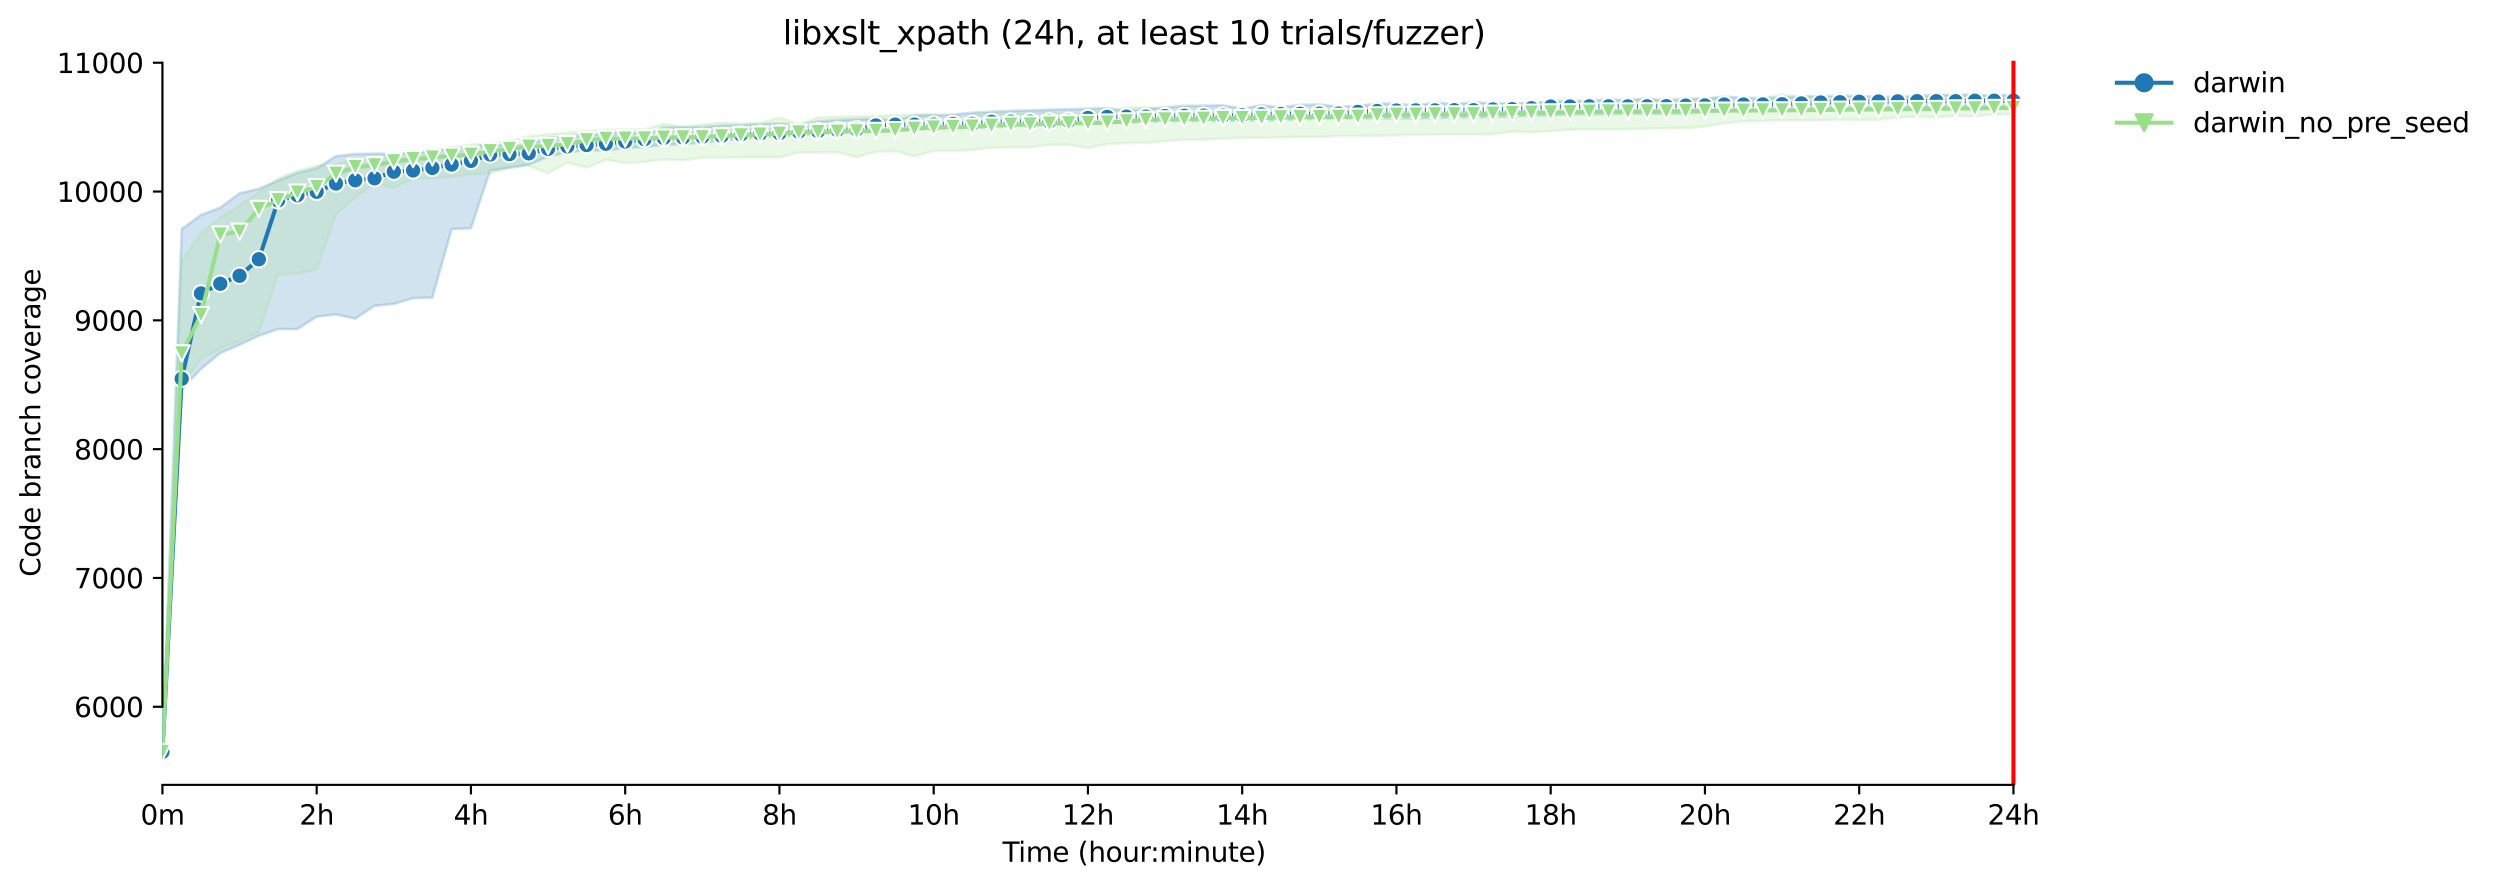 <?xml version="1.0" encoding="utf-8" standalone="no"?>
<!DOCTYPE svg PUBLIC "-//W3C//DTD SVG 1.1//EN"
  "http://www.w3.org/Graphics/SVG/1.1/DTD/svg11.dtd">
<svg xmlns:xlink="http://www.w3.org/1999/xlink" width="918.72pt" height="325.986pt" viewBox="0 0 918.72 325.986" xmlns="http://www.w3.org/2000/svg" version="1.1">
 <defs>
  <style type="text/css">*{stroke-linejoin: round; stroke-linecap: butt}</style>
 </defs>
 <g id="figure_1">
  <g id="patch_1">
   <path d="M 0 325.986 
L 918.72 325.986 
L 918.72 0 
L 0 0 
z
" style="fill: #ffffff"/>
  </g>
  <g id="axes_1">
   <g id="patch_2">
    <path d="M 59.691 288.43 
L 773.931 288.43 
L 773.931 22.318 
L 59.691 22.318 
z
" style="fill: #ffffff"/>
   </g>
   <g id="PolyCollection_1">
    <defs>
     <path id="m40846dca2d" d="M 59.691 -49.652 
L 59.691 -49.652 
L 66.776 -182.99 
L 73.862 -190.374 
L 80.948 -196.243 
L 88.033 -199.273 
L 95.119 -202.586 
L 102.205 -205.047 
L 109.291 -205.023 
L 116.376 -209.591 
L 123.462 -210.412 
L 130.548 -208.857 
L 137.633 -213.614 
L 144.719 -214.277 
L 151.805 -216.407 
L 158.891 -216.596 
L 165.976 -241.778 
L 173.062 -242.109 
L 180.148 -263.362 
L 187.233 -264.336 
L 194.319 -265.492 
L 201.405 -268.45 
L 208.491 -269.964 
L 215.576 -270.908 
L 222.662 -270.533 
L 229.748 -271.716 
L 236.833 -271.929 
L 243.919 -272.814 
L 251.005 -272.97 
L 258.091 -273.633 
L 265.176 -274.39 
L 272.262 -274.958 
L 279.348 -275.574 
L 286.433 -275.905 
L 293.519 -276.236 
L 300.605 -276.852 
L 307.691 -277.278 
L 314.776 -277.846 
L 321.862 -277.491 
L 328.948 -277.846 
L 336.033 -278.461 
L 343.119 -278.687 
L 350.205 -278.745 
L 357.291 -279.029 
L 364.376 -279.171 
L 371.462 -279.739 
L 378.548 -280.047 
L 385.633 -280.187 
L 392.719 -280.638 
L 399.805 -280.875 
L 406.891 -280.875 
L 413.976 -281.017 
L 421.062 -281.206 
L 428.148 -281.49 
L 435.233 -281.49 
L 442.319 -281.49 
L 449.405 -281.538 
L 456.491 -281.632 
L 463.576 -281.822 
L 470.662 -281.822 
L 477.748 -282.153 
L 484.833 -282.295 
L 491.919 -282.484 
L 499.005 -282.532 
L 506.091 -282.532 
L 513.176 -282.532 
L 520.262 -282.532 
L 527.348 -282.626 
L 534.433 -282.91 
L 541.519 -282.91 
L 548.605 -283.005 
L 555.691 -283.242 
L 562.776 -283.478 
L 569.862 -283.762 
L 576.948 -283.952 
L 584.033 -283.994 
L 591.119 -284.046 
L 598.205 -284.236 
L 605.291 -284.236 
L 612.376 -284.165 
L 619.462 -284.283 
L 626.548 -284.756 
L 633.633 -285.75 
L 640.719 -285.372 
L 647.805 -285.608 
L 654.891 -286.295 
L 661.976 -286.493 
L 669.062 -286.247 
L 676.148 -286.247 
L 683.233 -286.058 
L 690.319 -286.295 
L 697.405 -286.366 
L 704.491 -286.744 
L 711.576 -286.744 
L 718.662 -286.792 
L 725.748 -286.792 
L 732.833 -286.792 
L 739.919 -286.792 
L 739.919 -291.359 
L 739.919 -291.359 
L 732.833 -290.673 
L 725.748 -291.312 
L 718.662 -291.075 
L 711.576 -291.004 
L 704.491 -290.531 
L 697.405 -290.389 
L 690.319 -290.389 
L 683.233 -290.791 
L 676.148 -290.768 
L 669.062 -290.626 
L 661.976 -290.578 
L 654.891 -290.01 
L 647.805 -290.01 
L 640.719 -290.01 
L 633.633 -290.507 
L 626.548 -289.703 
L 619.462 -289.703 
L 612.376 -288.874 
L 605.291 -289.655 
L 598.205 -289.206 
L 591.119 -289.419 
L 584.033 -289.023 
L 576.948 -288.827 
L 569.862 -288.881 
L 562.776 -287.88 
L 555.691 -288.093 
L 548.605 -288.07 
L 541.519 -288.425 
L 534.433 -287.692 
L 527.348 -288.377 
L 520.262 -287.123 
L 513.176 -287.975 
L 506.091 -287.904 
L 499.005 -287.028 
L 491.919 -286.792 
L 484.833 -287.581 
L 477.748 -287.431 
L 470.662 -286.531 
L 463.576 -287.336 
L 456.491 -286.034 
L 449.405 -287.265 
L 442.319 -287.147 
L 435.233 -287.099 
L 428.148 -286.508 
L 421.062 -285.963 
L 413.976 -285.135 
L 406.891 -286.224 
L 399.805 -286.034 
L 392.719 -285.798 
L 385.633 -285.679 
L 378.548 -285.443 
L 371.462 -285.253 
L 364.376 -284.946 
L 357.291 -284.572 
L 350.205 -283.857 
L 343.119 -283.691 
L 336.033 -283.597 
L 328.948 -281.774 
L 321.862 -282.415 
L 314.776 -282.137 
L 307.691 -281.893 
L 300.605 -281.378 
L 293.519 -280.131 
L 286.433 -280.662 
L 279.348 -280.378 
L 272.262 -279.976 
L 265.176 -279.838 
L 258.091 -279.242 
L 251.005 -279.218 
L 243.919 -279.195 
L 236.833 -276.52 
L 229.748 -278.011 
L 222.662 -276.497 
L 215.576 -276.615 
L 208.491 -275.787 
L 201.405 -275.337 
L 194.319 -273.041 
L 187.233 -272.043 
L 180.148 -273.373 
L 173.062 -271.645 
L 165.976 -271.905 
L 158.891 -270.296 
L 151.805 -269.799 
L 144.719 -269.515 
L 137.633 -269.515 
L 130.548 -269.373 
L 123.462 -268.616 
L 116.376 -264.172 
L 109.291 -262.415 
L 102.205 -259.646 
L 95.119 -256.593 
L 88.033 -254.984 
L 80.948 -249.665 
L 73.862 -247.018 
L 66.776 -241.825 
L 59.691 -49.652 
z
" style="stroke: #1f77b4; stroke-opacity: 0.2"/>
    </defs>
    <g clip-path="url(#pd21797bc0a)">
     <use xlink:href="#m40846dca2d" x="0" y="325.986" style="fill: #1f77b4; fill-opacity: 0.2; stroke: #1f77b4; stroke-opacity: 0.2"/>
    </g>
   </g>
   <g id="PolyCollection_2">
    <defs>
     <path id="mb391567e18" d="M 59.691 -49.652 
L 59.691 -49.652 
L 66.776 -184.363 
L 73.862 -194.232 
L 80.948 -197.853 
L 88.033 -200.632 
L 95.119 -203.958 
L 102.205 -224.974 
L 109.291 -225.471 
L 116.376 -227.01 
L 123.462 -247.197 
L 130.548 -253.422 
L 137.633 -258.581 
L 144.719 -256.972 
L 151.805 -260.285 
L 158.891 -260.522 
L 165.976 -261.042 
L 173.062 -261.823 
L 180.148 -262.178 
L 187.233 -264.545 
L 194.319 -265.113 
L 201.405 -262.32 
L 208.491 -266.249 
L 215.576 -264.379 
L 222.662 -267.289 
L 229.748 -266.036 
L 236.833 -266.486 
L 243.919 -267.409 
L 251.005 -267.077 
L 258.091 -268.048 
L 265.176 -268.048 
L 272.262 -268.19 
L 279.348 -268.19 
L 286.433 -268.19 
L 293.519 -269.894 
L 300.605 -269.988 
L 307.691 -270.036 
L 314.776 -268.213 
L 321.862 -270.225 
L 328.948 -270.462 
L 336.033 -268.521 
L 343.119 -270.509 
L 350.205 -270.509 
L 357.291 -270.888 
L 364.376 -271.692 
L 371.462 -271.834 
L 378.548 -271.834 
L 385.633 -272.781 
L 392.719 -272.781 
L 399.805 -271.598 
L 406.891 -273.065 
L 413.976 -273.396 
L 421.062 -273.444 
L 428.148 -274.106 
L 435.233 -274.627 
L 442.319 -274.709 
L 449.405 -275.053 
L 456.491 -275.337 
L 463.576 -275.337 
L 470.662 -275.574 
L 477.748 -275.621 
L 484.833 -275.621 
L 491.919 -276.047 
L 499.005 -276.047 
L 506.091 -276.142 
L 513.176 -276.236 
L 520.262 -276.473 
L 527.348 -276.615 
L 534.433 -276.615 
L 541.519 -276.615 
L 548.605 -276.662 
L 555.691 -277.704 
L 562.776 -277.372 
L 569.862 -277.846 
L 576.948 -278.35 
L 584.033 -278.461 
L 591.119 -278.461 
L 598.205 -278.508 
L 605.291 -278.724 
L 612.376 -278.84 
L 619.462 -278.887 
L 626.548 -279.455 
L 633.633 -280.686 
L 640.719 -281.443 
L 647.805 -281.585 
L 654.891 -281.774 
L 661.976 -281.774 
L 669.062 -281.774 
L 676.148 -281.964 
L 683.233 -282.011 
L 690.319 -282.011 
L 697.405 -282.768 
L 704.491 -283.171 
L 711.576 -282.863 
L 718.662 -283.455 
L 725.748 -283.194 
L 732.833 -283.952 
L 739.919 -284.094 
L 739.919 -290.626 
L 739.919 -290.626 
L 732.833 -290.626 
L 725.748 -290.602 
L 718.662 -290.578 
L 711.576 -291.572 
L 704.491 -290.531 
L 697.405 -290.276 
L 690.319 -288.543 
L 683.233 -290.318 
L 676.148 -288.448 
L 669.062 -290.294 
L 661.976 -290.294 
L 654.891 -291.265 
L 647.805 -290.058 
L 640.719 -288.117 
L 633.633 -289.8 
L 626.548 -289.729 
L 619.462 -289.426 
L 612.376 -289.797 
L 605.291 -289.561 
L 598.205 -289.49 
L 591.119 -287.407 
L 584.033 -288.86 
L 576.948 -288.496 
L 569.862 -288.519 
L 562.776 -288.259 
L 555.691 -287.265 
L 548.605 -287.099 
L 541.519 -287.028 
L 534.433 -286.697 
L 527.348 -286.957 
L 520.262 -286.697 
L 513.176 -286.697 
L 506.091 -286.723 
L 499.005 -286.65 
L 491.919 -285.987 
L 484.833 -286.176 
L 477.748 -286.342 
L 470.662 -286.034 
L 463.576 -286.129 
L 456.491 -285.608 
L 449.405 -285.85 
L 442.319 -285.608 
L 435.233 -285.608 
L 428.148 -285.466 
L 421.062 -286.579 
L 413.976 -286.46 
L 406.891 -285.159 
L 399.805 -285.111 
L 392.719 -283.692 
L 385.633 -284.827 
L 378.548 -284.496 
L 371.462 -284.33 
L 364.376 -284.33 
L 357.291 -283.611 
L 350.205 -281.159 
L 343.119 -283.978 
L 336.033 -283.859 
L 328.948 -283.715 
L 321.862 -283.265 
L 314.776 -283.218 
L 307.691 -283.029 
L 300.605 -282.768 
L 293.519 -280.324 
L 286.433 -282.792 
L 279.348 -280.733 
L 272.262 -280.544 
L 265.176 -280.875 
L 258.091 -280.154 
L 251.005 -279.408 
L 243.919 -280.449 
L 236.833 -278.508 
L 229.748 -278.35 
L 222.662 -278.295 
L 215.576 -277.827 
L 208.491 -277.159 
L 201.405 -276.686 
L 194.319 -275.905 
L 187.233 -274.177 
L 180.148 -273.254 
L 173.062 -272.876 
L 165.976 -271.598 
L 158.891 -270.485 
L 151.805 -269.846 
L 144.719 -269.136 
L 137.633 -267.882 
L 130.548 -267.48 
L 123.462 -265.634 
L 116.376 -265.089 
L 109.291 -263.22 
L 102.205 -260.474 
L 95.119 -255.268 
L 88.033 -250.629 
L 80.948 -245.99 
L 73.862 -240.594 
L 66.776 -230.039 
L 59.691 -49.652 
z
" style="stroke: #98df8a; stroke-opacity: 0.2"/>
    </defs>
    <g clip-path="url(#pd21797bc0a)">
     <use xlink:href="#mb391567e18" x="0" y="325.986" style="fill: #98df8a; fill-opacity: 0.2; stroke: #98df8a; stroke-opacity: 0.2"/>
    </g>
   </g>
   <g id="matplotlib.axis_1">
    <g id="xtick_1">
     <g id="line2d_1">
      <defs>
       <path id="m209a8e7325" d="M 0 0 
L 0 3.5 
" style="stroke: #000000; stroke-width: 0.8"/>
      </defs>
      <g>
       <use xlink:href="#m209a8e7325" x="59.691" y="288.43" style="stroke: #000000; stroke-width: 0.8"/>
      </g>
     </g>
     <g id="text_1">
      <!-- 0m -->
      <g transform="translate(51.639 303.029) scale(0.1 -0.1)">
       <defs>
        <path id="DejaVuSans-30" d="M 2034 4250 
Q 1547 4250 1301 3770 
Q 1056 3291 1056 2328 
Q 1056 1369 1301 889 
Q 1547 409 2034 409 
Q 2525 409 2770 889 
Q 3016 1369 3016 2328 
Q 3016 3291 2770 3770 
Q 2525 4250 2034 4250 
z
M 2034 4750 
Q 2819 4750 3233 4129 
Q 3647 3509 3647 2328 
Q 3647 1150 3233 529 
Q 2819 -91 2034 -91 
Q 1250 -91 836 529 
Q 422 1150 422 2328 
Q 422 3509 836 4129 
Q 1250 4750 2034 4750 
z
" transform="scale(0.016)"/>
        <path id="DejaVuSans-6d" d="M 3328 2828 
Q 3544 3216 3844 3400 
Q 4144 3584 4550 3584 
Q 5097 3584 5394 3201 
Q 5691 2819 5691 2113 
L 5691 0 
L 5113 0 
L 5113 2094 
Q 5113 2597 4934 2840 
Q 4756 3084 4391 3084 
Q 3944 3084 3684 2787 
Q 3425 2491 3425 1978 
L 3425 0 
L 2847 0 
L 2847 2094 
Q 2847 2600 2669 2842 
Q 2491 3084 2119 3084 
Q 1678 3084 1418 2786 
Q 1159 2488 1159 1978 
L 1159 0 
L 581 0 
L 581 3500 
L 1159 3500 
L 1159 2956 
Q 1356 3278 1631 3431 
Q 1906 3584 2284 3584 
Q 2666 3584 2933 3390 
Q 3200 3197 3328 2828 
z
" transform="scale(0.016)"/>
       </defs>
       <use xlink:href="#DejaVuSans-30"/>
       <use xlink:href="#DejaVuSans-6d" x="63.623"/>
      </g>
     </g>
    </g>
    <g id="xtick_2">
     <g id="line2d_2">
      <g>
       <use xlink:href="#m209a8e7325" x="116.376" y="288.43" style="stroke: #000000; stroke-width: 0.8"/>
      </g>
     </g>
     <g id="text_2">
      <!-- 2h -->
      <g transform="translate(110.026 303.029) scale(0.1 -0.1)">
       <defs>
        <path id="DejaVuSans-32" d="M 1228 531 
L 3431 531 
L 3431 0 
L 469 0 
L 469 531 
Q 828 903 1448 1529 
Q 2069 2156 2228 2338 
Q 2531 2678 2651 2914 
Q 2772 3150 2772 3378 
Q 2772 3750 2511 3984 
Q 2250 4219 1831 4219 
Q 1534 4219 1204 4116 
Q 875 4013 500 3803 
L 500 4441 
Q 881 4594 1212 4672 
Q 1544 4750 1819 4750 
Q 2544 4750 2975 4387 
Q 3406 4025 3406 3419 
Q 3406 3131 3298 2873 
Q 3191 2616 2906 2266 
Q 2828 2175 2409 1742 
Q 1991 1309 1228 531 
z
" transform="scale(0.016)"/>
        <path id="DejaVuSans-68" d="M 3513 2113 
L 3513 0 
L 2938 0 
L 2938 2094 
Q 2938 2591 2744 2837 
Q 2550 3084 2163 3084 
Q 1697 3084 1428 2787 
Q 1159 2491 1159 1978 
L 1159 0 
L 581 0 
L 581 4863 
L 1159 4863 
L 1159 2956 
Q 1366 3272 1645 3428 
Q 1925 3584 2291 3584 
Q 2894 3584 3203 3211 
Q 3513 2838 3513 2113 
z
" transform="scale(0.016)"/>
       </defs>
       <use xlink:href="#DejaVuSans-32"/>
       <use xlink:href="#DejaVuSans-68" x="63.623"/>
      </g>
     </g>
    </g>
    <g id="xtick_3">
     <g id="line2d_3">
      <g>
       <use xlink:href="#m209a8e7325" x="173.062" y="288.43" style="stroke: #000000; stroke-width: 0.8"/>
      </g>
     </g>
     <g id="text_3">
      <!-- 4h -->
      <g transform="translate(166.712 303.029) scale(0.1 -0.1)">
       <defs>
        <path id="DejaVuSans-34" d="M 2419 4116 
L 825 1625 
L 2419 1625 
L 2419 4116 
z
M 2253 4666 
L 3047 4666 
L 3047 1625 
L 3713 1625 
L 3713 1100 
L 3047 1100 
L 3047 0 
L 2419 0 
L 2419 1100 
L 313 1100 
L 313 1709 
L 2253 4666 
z
" transform="scale(0.016)"/>
       </defs>
       <use xlink:href="#DejaVuSans-34"/>
       <use xlink:href="#DejaVuSans-68" x="63.623"/>
      </g>
     </g>
    </g>
    <g id="xtick_4">
     <g id="line2d_4">
      <g>
       <use xlink:href="#m209a8e7325" x="229.748" y="288.43" style="stroke: #000000; stroke-width: 0.8"/>
      </g>
     </g>
     <g id="text_4">
      <!-- 6h -->
      <g transform="translate(223.398 303.029) scale(0.1 -0.1)">
       <defs>
        <path id="DejaVuSans-36" d="M 2113 2584 
Q 1688 2584 1439 2293 
Q 1191 2003 1191 1497 
Q 1191 994 1439 701 
Q 1688 409 2113 409 
Q 2538 409 2786 701 
Q 3034 994 3034 1497 
Q 3034 2003 2786 2293 
Q 2538 2584 2113 2584 
z
M 3366 4563 
L 3366 3988 
Q 3128 4100 2886 4159 
Q 2644 4219 2406 4219 
Q 1781 4219 1451 3797 
Q 1122 3375 1075 2522 
Q 1259 2794 1537 2939 
Q 1816 3084 2150 3084 
Q 2853 3084 3261 2657 
Q 3669 2231 3669 1497 
Q 3669 778 3244 343 
Q 2819 -91 2113 -91 
Q 1303 -91 875 529 
Q 447 1150 447 2328 
Q 447 3434 972 4092 
Q 1497 4750 2381 4750 
Q 2619 4750 2861 4703 
Q 3103 4656 3366 4563 
z
" transform="scale(0.016)"/>
       </defs>
       <use xlink:href="#DejaVuSans-36"/>
       <use xlink:href="#DejaVuSans-68" x="63.623"/>
      </g>
     </g>
    </g>
    <g id="xtick_5">
     <g id="line2d_5">
      <g>
       <use xlink:href="#m209a8e7325" x="286.433" y="288.43" style="stroke: #000000; stroke-width: 0.8"/>
      </g>
     </g>
     <g id="text_5">
      <!-- 8h -->
      <g transform="translate(280.083 303.029) scale(0.1 -0.1)">
       <defs>
        <path id="DejaVuSans-38" d="M 2034 2216 
Q 1584 2216 1326 1975 
Q 1069 1734 1069 1313 
Q 1069 891 1326 650 
Q 1584 409 2034 409 
Q 2484 409 2743 651 
Q 3003 894 3003 1313 
Q 3003 1734 2745 1975 
Q 2488 2216 2034 2216 
z
M 1403 2484 
Q 997 2584 770 2862 
Q 544 3141 544 3541 
Q 544 4100 942 4425 
Q 1341 4750 2034 4750 
Q 2731 4750 3128 4425 
Q 3525 4100 3525 3541 
Q 3525 3141 3298 2862 
Q 3072 2584 2669 2484 
Q 3125 2378 3379 2068 
Q 3634 1759 3634 1313 
Q 3634 634 3220 271 
Q 2806 -91 2034 -91 
Q 1263 -91 848 271 
Q 434 634 434 1313 
Q 434 1759 690 2068 
Q 947 2378 1403 2484 
z
M 1172 3481 
Q 1172 3119 1398 2916 
Q 1625 2713 2034 2713 
Q 2441 2713 2670 2916 
Q 2900 3119 2900 3481 
Q 2900 3844 2670 4047 
Q 2441 4250 2034 4250 
Q 1625 4250 1398 4047 
Q 1172 3844 1172 3481 
z
" transform="scale(0.016)"/>
       </defs>
       <use xlink:href="#DejaVuSans-38"/>
       <use xlink:href="#DejaVuSans-68" x="63.623"/>
      </g>
     </g>
    </g>
    <g id="xtick_6">
     <g id="line2d_6">
      <g>
       <use xlink:href="#m209a8e7325" x="343.119" y="288.43" style="stroke: #000000; stroke-width: 0.8"/>
      </g>
     </g>
     <g id="text_6">
      <!-- 10h -->
      <g transform="translate(333.588 303.029) scale(0.1 -0.1)">
       <defs>
        <path id="DejaVuSans-31" d="M 794 531 
L 1825 531 
L 1825 4091 
L 703 3866 
L 703 4441 
L 1819 4666 
L 2450 4666 
L 2450 531 
L 3481 531 
L 3481 0 
L 794 0 
L 794 531 
z
" transform="scale(0.016)"/>
       </defs>
       <use xlink:href="#DejaVuSans-31"/>
       <use xlink:href="#DejaVuSans-30" x="63.623"/>
       <use xlink:href="#DejaVuSans-68" x="127.246"/>
      </g>
     </g>
    </g>
    <g id="xtick_7">
     <g id="line2d_7">
      <g>
       <use xlink:href="#m209a8e7325" x="399.805" y="288.43" style="stroke: #000000; stroke-width: 0.8"/>
      </g>
     </g>
     <g id="text_7">
      <!-- 12h -->
      <g transform="translate(390.274 303.029) scale(0.1 -0.1)">
       <use xlink:href="#DejaVuSans-31"/>
       <use xlink:href="#DejaVuSans-32" x="63.623"/>
       <use xlink:href="#DejaVuSans-68" x="127.246"/>
      </g>
     </g>
    </g>
    <g id="xtick_8">
     <g id="line2d_8">
      <g>
       <use xlink:href="#m209a8e7325" x="456.491" y="288.43" style="stroke: #000000; stroke-width: 0.8"/>
      </g>
     </g>
     <g id="text_8">
      <!-- 14h -->
      <g transform="translate(446.959 303.029) scale(0.1 -0.1)">
       <use xlink:href="#DejaVuSans-31"/>
       <use xlink:href="#DejaVuSans-34" x="63.623"/>
       <use xlink:href="#DejaVuSans-68" x="127.246"/>
      </g>
     </g>
    </g>
    <g id="xtick_9">
     <g id="line2d_9">
      <g>
       <use xlink:href="#m209a8e7325" x="513.176" y="288.43" style="stroke: #000000; stroke-width: 0.8"/>
      </g>
     </g>
     <g id="text_9">
      <!-- 16h -->
      <g transform="translate(503.645 303.029) scale(0.1 -0.1)">
       <use xlink:href="#DejaVuSans-31"/>
       <use xlink:href="#DejaVuSans-36" x="63.623"/>
       <use xlink:href="#DejaVuSans-68" x="127.246"/>
      </g>
     </g>
    </g>
    <g id="xtick_10">
     <g id="line2d_10">
      <g>
       <use xlink:href="#m209a8e7325" x="569.862" y="288.43" style="stroke: #000000; stroke-width: 0.8"/>
      </g>
     </g>
     <g id="text_10">
      <!-- 18h -->
      <g transform="translate(560.331 303.029) scale(0.1 -0.1)">
       <use xlink:href="#DejaVuSans-31"/>
       <use xlink:href="#DejaVuSans-38" x="63.623"/>
       <use xlink:href="#DejaVuSans-68" x="127.246"/>
      </g>
     </g>
    </g>
    <g id="xtick_11">
     <g id="line2d_11">
      <g>
       <use xlink:href="#m209a8e7325" x="626.548" y="288.43" style="stroke: #000000; stroke-width: 0.8"/>
      </g>
     </g>
     <g id="text_11">
      <!-- 20h -->
      <g transform="translate(617.017 303.029) scale(0.1 -0.1)">
       <use xlink:href="#DejaVuSans-32"/>
       <use xlink:href="#DejaVuSans-30" x="63.623"/>
       <use xlink:href="#DejaVuSans-68" x="127.246"/>
      </g>
     </g>
    </g>
    <g id="xtick_12">
     <g id="line2d_12">
      <g>
       <use xlink:href="#m209a8e7325" x="683.233" y="288.43" style="stroke: #000000; stroke-width: 0.8"/>
      </g>
     </g>
     <g id="text_12">
      <!-- 22h -->
      <g transform="translate(673.702 303.029) scale(0.1 -0.1)">
       <use xlink:href="#DejaVuSans-32"/>
       <use xlink:href="#DejaVuSans-32" x="63.623"/>
       <use xlink:href="#DejaVuSans-68" x="127.246"/>
      </g>
     </g>
    </g>
    <g id="xtick_13">
     <g id="line2d_13">
      <g>
       <use xlink:href="#m209a8e7325" x="739.919" y="288.43" style="stroke: #000000; stroke-width: 0.8"/>
      </g>
     </g>
     <g id="text_13">
      <!-- 24h -->
      <g transform="translate(730.388 303.029) scale(0.1 -0.1)">
       <use xlink:href="#DejaVuSans-32"/>
       <use xlink:href="#DejaVuSans-34" x="63.623"/>
       <use xlink:href="#DejaVuSans-68" x="127.246"/>
      </g>
     </g>
    </g>
    <g id="text_14">
     <!-- Time (hour:minute) -->
     <g transform="translate(368.404 316.707) scale(0.1 -0.1)">
      <defs>
       <path id="DejaVuSans-54" d="M -19 4666 
L 3928 4666 
L 3928 4134 
L 2272 4134 
L 2272 0 
L 1638 0 
L 1638 4134 
L -19 4134 
L -19 4666 
z
" transform="scale(0.016)"/>
       <path id="DejaVuSans-69" d="M 603 3500 
L 1178 3500 
L 1178 0 
L 603 0 
L 603 3500 
z
M 603 4863 
L 1178 4863 
L 1178 4134 
L 603 4134 
L 603 4863 
z
" transform="scale(0.016)"/>
       <path id="DejaVuSans-65" d="M 3597 1894 
L 3597 1613 
L 953 1613 
Q 991 1019 1311 708 
Q 1631 397 2203 397 
Q 2534 397 2845 478 
Q 3156 559 3463 722 
L 3463 178 
Q 3153 47 2828 -22 
Q 2503 -91 2169 -91 
Q 1331 -91 842 396 
Q 353 884 353 1716 
Q 353 2575 817 3079 
Q 1281 3584 2069 3584 
Q 2775 3584 3186 3129 
Q 3597 2675 3597 1894 
z
M 3022 2063 
Q 3016 2534 2758 2815 
Q 2500 3097 2075 3097 
Q 1594 3097 1305 2825 
Q 1016 2553 972 2059 
L 3022 2063 
z
" transform="scale(0.016)"/>
       <path id="DejaVuSans-20" transform="scale(0.016)"/>
       <path id="DejaVuSans-28" d="M 1984 4856 
Q 1566 4138 1362 3434 
Q 1159 2731 1159 2009 
Q 1159 1288 1364 580 
Q 1569 -128 1984 -844 
L 1484 -844 
Q 1016 -109 783 600 
Q 550 1309 550 2009 
Q 550 2706 781 3412 
Q 1013 4119 1484 4856 
L 1984 4856 
z
" transform="scale(0.016)"/>
       <path id="DejaVuSans-6f" d="M 1959 3097 
Q 1497 3097 1228 2736 
Q 959 2375 959 1747 
Q 959 1119 1226 758 
Q 1494 397 1959 397 
Q 2419 397 2687 759 
Q 2956 1122 2956 1747 
Q 2956 2369 2687 2733 
Q 2419 3097 1959 3097 
z
M 1959 3584 
Q 2709 3584 3137 3096 
Q 3566 2609 3566 1747 
Q 3566 888 3137 398 
Q 2709 -91 1959 -91 
Q 1206 -91 779 398 
Q 353 888 353 1747 
Q 353 2609 779 3096 
Q 1206 3584 1959 3584 
z
" transform="scale(0.016)"/>
       <path id="DejaVuSans-75" d="M 544 1381 
L 544 3500 
L 1119 3500 
L 1119 1403 
Q 1119 906 1312 657 
Q 1506 409 1894 409 
Q 2359 409 2629 706 
Q 2900 1003 2900 1516 
L 2900 3500 
L 3475 3500 
L 3475 0 
L 2900 0 
L 2900 538 
Q 2691 219 2414 64 
Q 2138 -91 1772 -91 
Q 1169 -91 856 284 
Q 544 659 544 1381 
z
M 1991 3584 
L 1991 3584 
z
" transform="scale(0.016)"/>
       <path id="DejaVuSans-72" d="M 2631 2963 
Q 2534 3019 2420 3045 
Q 2306 3072 2169 3072 
Q 1681 3072 1420 2755 
Q 1159 2438 1159 1844 
L 1159 0 
L 581 0 
L 581 3500 
L 1159 3500 
L 1159 2956 
Q 1341 3275 1631 3429 
Q 1922 3584 2338 3584 
Q 2397 3584 2469 3576 
Q 2541 3569 2628 3553 
L 2631 2963 
z
" transform="scale(0.016)"/>
       <path id="DejaVuSans-3a" d="M 750 794 
L 1409 794 
L 1409 0 
L 750 0 
L 750 794 
z
M 750 3309 
L 1409 3309 
L 1409 2516 
L 750 2516 
L 750 3309 
z
" transform="scale(0.016)"/>
       <path id="DejaVuSans-6e" d="M 3513 2113 
L 3513 0 
L 2938 0 
L 2938 2094 
Q 2938 2591 2744 2837 
Q 2550 3084 2163 3084 
Q 1697 3084 1428 2787 
Q 1159 2491 1159 1978 
L 1159 0 
L 581 0 
L 581 3500 
L 1159 3500 
L 1159 2956 
Q 1366 3272 1645 3428 
Q 1925 3584 2291 3584 
Q 2894 3584 3203 3211 
Q 3513 2838 3513 2113 
z
" transform="scale(0.016)"/>
       <path id="DejaVuSans-74" d="M 1172 4494 
L 1172 3500 
L 2356 3500 
L 2356 3053 
L 1172 3053 
L 1172 1153 
Q 1172 725 1289 603 
Q 1406 481 1766 481 
L 2356 481 
L 2356 0 
L 1766 0 
Q 1100 0 847 248 
Q 594 497 594 1153 
L 594 3053 
L 172 3053 
L 172 3500 
L 594 3500 
L 594 4494 
L 1172 4494 
z
" transform="scale(0.016)"/>
       <path id="DejaVuSans-29" d="M 513 4856 
L 1013 4856 
Q 1481 4119 1714 3412 
Q 1947 2706 1947 2009 
Q 1947 1309 1714 600 
Q 1481 -109 1013 -844 
L 513 -844 
Q 928 -128 1133 580 
Q 1338 1288 1338 2009 
Q 1338 2731 1133 3434 
Q 928 4138 513 4856 
z
" transform="scale(0.016)"/>
      </defs>
      <use xlink:href="#DejaVuSans-54"/>
      <use xlink:href="#DejaVuSans-69" x="57.959"/>
      <use xlink:href="#DejaVuSans-6d" x="85.742"/>
      <use xlink:href="#DejaVuSans-65" x="183.154"/>
      <use xlink:href="#DejaVuSans-20" x="244.678"/>
      <use xlink:href="#DejaVuSans-28" x="276.465"/>
      <use xlink:href="#DejaVuSans-68" x="315.479"/>
      <use xlink:href="#DejaVuSans-6f" x="378.857"/>
      <use xlink:href="#DejaVuSans-75" x="440.039"/>
      <use xlink:href="#DejaVuSans-72" x="503.418"/>
      <use xlink:href="#DejaVuSans-3a" x="542.781"/>
      <use xlink:href="#DejaVuSans-6d" x="576.473"/>
      <use xlink:href="#DejaVuSans-69" x="673.885"/>
      <use xlink:href="#DejaVuSans-6e" x="701.668"/>
      <use xlink:href="#DejaVuSans-75" x="765.047"/>
      <use xlink:href="#DejaVuSans-74" x="828.426"/>
      <use xlink:href="#DejaVuSans-65" x="867.635"/>
      <use xlink:href="#DejaVuSans-29" x="929.158"/>
     </g>
    </g>
   </g>
   <g id="matplotlib.axis_2">
    <g id="ytick_1">
     <g id="line2d_14">
      <defs>
       <path id="mbb56a96935" d="M 0 0 
L -3.5 0 
" style="stroke: #000000; stroke-width: 0.8"/>
      </defs>
      <g>
       <use xlink:href="#mbb56a96935" x="59.691" y="259.72" style="stroke: #000000; stroke-width: 0.8"/>
      </g>
     </g>
     <g id="text_15">
      <!-- 6000 -->
      <g transform="translate(27.241 263.519) scale(0.1 -0.1)">
       <use xlink:href="#DejaVuSans-36"/>
       <use xlink:href="#DejaVuSans-30" x="63.623"/>
       <use xlink:href="#DejaVuSans-30" x="127.246"/>
       <use xlink:href="#DejaVuSans-30" x="190.869"/>
      </g>
     </g>
    </g>
    <g id="ytick_2">
     <g id="line2d_15">
      <g>
       <use xlink:href="#mbb56a96935" x="59.691" y="212.387" style="stroke: #000000; stroke-width: 0.8"/>
      </g>
     </g>
     <g id="text_16">
      <!-- 7000 -->
      <g transform="translate(27.241 216.186) scale(0.1 -0.1)">
       <defs>
        <path id="DejaVuSans-37" d="M 525 4666 
L 3525 4666 
L 3525 4397 
L 1831 0 
L 1172 0 
L 2766 4134 
L 525 4134 
L 525 4666 
z
" transform="scale(0.016)"/>
       </defs>
       <use xlink:href="#DejaVuSans-37"/>
       <use xlink:href="#DejaVuSans-30" x="63.623"/>
       <use xlink:href="#DejaVuSans-30" x="127.246"/>
       <use xlink:href="#DejaVuSans-30" x="190.869"/>
      </g>
     </g>
    </g>
    <g id="ytick_3">
     <g id="line2d_16">
      <g>
       <use xlink:href="#mbb56a96935" x="59.691" y="165.054" style="stroke: #000000; stroke-width: 0.8"/>
      </g>
     </g>
     <g id="text_17">
      <!-- 8000 -->
      <g transform="translate(27.241 168.853) scale(0.1 -0.1)">
       <use xlink:href="#DejaVuSans-38"/>
       <use xlink:href="#DejaVuSans-30" x="63.623"/>
       <use xlink:href="#DejaVuSans-30" x="127.246"/>
       <use xlink:href="#DejaVuSans-30" x="190.869"/>
      </g>
     </g>
    </g>
    <g id="ytick_4">
     <g id="line2d_17">
      <g>
       <use xlink:href="#mbb56a96935" x="59.691" y="117.721" style="stroke: #000000; stroke-width: 0.8"/>
      </g>
     </g>
     <g id="text_18">
      <!-- 9000 -->
      <g transform="translate(27.241 121.52) scale(0.1 -0.1)">
       <defs>
        <path id="DejaVuSans-39" d="M 703 97 
L 703 672 
Q 941 559 1184 500 
Q 1428 441 1663 441 
Q 2288 441 2617 861 
Q 2947 1281 2994 2138 
Q 2813 1869 2534 1725 
Q 2256 1581 1919 1581 
Q 1219 1581 811 2004 
Q 403 2428 403 3163 
Q 403 3881 828 4315 
Q 1253 4750 1959 4750 
Q 2769 4750 3195 4129 
Q 3622 3509 3622 2328 
Q 3622 1225 3098 567 
Q 2575 -91 1691 -91 
Q 1453 -91 1209 -44 
Q 966 3 703 97 
z
M 1959 2075 
Q 2384 2075 2632 2365 
Q 2881 2656 2881 3163 
Q 2881 3666 2632 3958 
Q 2384 4250 1959 4250 
Q 1534 4250 1286 3958 
Q 1038 3666 1038 3163 
Q 1038 2656 1286 2365 
Q 1534 2075 1959 2075 
z
" transform="scale(0.016)"/>
       </defs>
       <use xlink:href="#DejaVuSans-39"/>
       <use xlink:href="#DejaVuSans-30" x="63.623"/>
       <use xlink:href="#DejaVuSans-30" x="127.246"/>
       <use xlink:href="#DejaVuSans-30" x="190.869"/>
      </g>
     </g>
    </g>
    <g id="ytick_5">
     <g id="line2d_18">
      <g>
       <use xlink:href="#mbb56a96935" x="59.691" y="70.387" style="stroke: #000000; stroke-width: 0.8"/>
      </g>
     </g>
     <g id="text_19">
      <!-- 10000 -->
      <g transform="translate(20.878 74.187) scale(0.1 -0.1)">
       <use xlink:href="#DejaVuSans-31"/>
       <use xlink:href="#DejaVuSans-30" x="63.623"/>
       <use xlink:href="#DejaVuSans-30" x="127.246"/>
       <use xlink:href="#DejaVuSans-30" x="190.869"/>
       <use xlink:href="#DejaVuSans-30" x="254.492"/>
      </g>
     </g>
    </g>
    <g id="ytick_6">
     <g id="line2d_19">
      <g>
       <use xlink:href="#mbb56a96935" x="59.691" y="23.054" style="stroke: #000000; stroke-width: 0.8"/>
      </g>
     </g>
     <g id="text_20">
      <!-- 11000 -->
      <g transform="translate(20.878 26.853) scale(0.1 -0.1)">
       <use xlink:href="#DejaVuSans-31"/>
       <use xlink:href="#DejaVuSans-31" x="63.623"/>
       <use xlink:href="#DejaVuSans-30" x="127.246"/>
       <use xlink:href="#DejaVuSans-30" x="190.869"/>
       <use xlink:href="#DejaVuSans-30" x="254.492"/>
      </g>
     </g>
    </g>
    <g id="text_21">
     <!-- Code branch coverage -->
     <g transform="translate(14.798 211.949) rotate(-90) scale(0.1 -0.1)">
      <defs>
       <path id="DejaVuSans-43" d="M 4122 4306 
L 4122 3641 
Q 3803 3938 3442 4084 
Q 3081 4231 2675 4231 
Q 1875 4231 1450 3742 
Q 1025 3253 1025 2328 
Q 1025 1406 1450 917 
Q 1875 428 2675 428 
Q 3081 428 3442 575 
Q 3803 722 4122 1019 
L 4122 359 
Q 3791 134 3420 21 
Q 3050 -91 2638 -91 
Q 1578 -91 968 557 
Q 359 1206 359 2328 
Q 359 3453 968 4101 
Q 1578 4750 2638 4750 
Q 3056 4750 3426 4639 
Q 3797 4528 4122 4306 
z
" transform="scale(0.016)"/>
       <path id="DejaVuSans-64" d="M 2906 2969 
L 2906 4863 
L 3481 4863 
L 3481 0 
L 2906 0 
L 2906 525 
Q 2725 213 2448 61 
Q 2172 -91 1784 -91 
Q 1150 -91 751 415 
Q 353 922 353 1747 
Q 353 2572 751 3078 
Q 1150 3584 1784 3584 
Q 2172 3584 2448 3432 
Q 2725 3281 2906 2969 
z
M 947 1747 
Q 947 1113 1208 752 
Q 1469 391 1925 391 
Q 2381 391 2643 752 
Q 2906 1113 2906 1747 
Q 2906 2381 2643 2742 
Q 2381 3103 1925 3103 
Q 1469 3103 1208 2742 
Q 947 2381 947 1747 
z
" transform="scale(0.016)"/>
       <path id="DejaVuSans-62" d="M 3116 1747 
Q 3116 2381 2855 2742 
Q 2594 3103 2138 3103 
Q 1681 3103 1420 2742 
Q 1159 2381 1159 1747 
Q 1159 1113 1420 752 
Q 1681 391 2138 391 
Q 2594 391 2855 752 
Q 3116 1113 3116 1747 
z
M 1159 2969 
Q 1341 3281 1617 3432 
Q 1894 3584 2278 3584 
Q 2916 3584 3314 3078 
Q 3713 2572 3713 1747 
Q 3713 922 3314 415 
Q 2916 -91 2278 -91 
Q 1894 -91 1617 61 
Q 1341 213 1159 525 
L 1159 0 
L 581 0 
L 581 4863 
L 1159 4863 
L 1159 2969 
z
" transform="scale(0.016)"/>
       <path id="DejaVuSans-61" d="M 2194 1759 
Q 1497 1759 1228 1600 
Q 959 1441 959 1056 
Q 959 750 1161 570 
Q 1363 391 1709 391 
Q 2188 391 2477 730 
Q 2766 1069 2766 1631 
L 2766 1759 
L 2194 1759 
z
M 3341 1997 
L 3341 0 
L 2766 0 
L 2766 531 
Q 2569 213 2275 61 
Q 1981 -91 1556 -91 
Q 1019 -91 701 211 
Q 384 513 384 1019 
Q 384 1609 779 1909 
Q 1175 2209 1959 2209 
L 2766 2209 
L 2766 2266 
Q 2766 2663 2505 2880 
Q 2244 3097 1772 3097 
Q 1472 3097 1187 3025 
Q 903 2953 641 2809 
L 641 3341 
Q 956 3463 1253 3523 
Q 1550 3584 1831 3584 
Q 2591 3584 2966 3190 
Q 3341 2797 3341 1997 
z
" transform="scale(0.016)"/>
       <path id="DejaVuSans-63" d="M 3122 3366 
L 3122 2828 
Q 2878 2963 2633 3030 
Q 2388 3097 2138 3097 
Q 1578 3097 1268 2742 
Q 959 2388 959 1747 
Q 959 1106 1268 751 
Q 1578 397 2138 397 
Q 2388 397 2633 464 
Q 2878 531 3122 666 
L 3122 134 
Q 2881 22 2623 -34 
Q 2366 -91 2075 -91 
Q 1284 -91 818 406 
Q 353 903 353 1747 
Q 353 2603 823 3093 
Q 1294 3584 2113 3584 
Q 2378 3584 2631 3529 
Q 2884 3475 3122 3366 
z
" transform="scale(0.016)"/>
       <path id="DejaVuSans-76" d="M 191 3500 
L 800 3500 
L 1894 563 
L 2988 3500 
L 3597 3500 
L 2284 0 
L 1503 0 
L 191 3500 
z
" transform="scale(0.016)"/>
       <path id="DejaVuSans-67" d="M 2906 1791 
Q 2906 2416 2648 2759 
Q 2391 3103 1925 3103 
Q 1463 3103 1205 2759 
Q 947 2416 947 1791 
Q 947 1169 1205 825 
Q 1463 481 1925 481 
Q 2391 481 2648 825 
Q 2906 1169 2906 1791 
z
M 3481 434 
Q 3481 -459 3084 -895 
Q 2688 -1331 1869 -1331 
Q 1566 -1331 1297 -1286 
Q 1028 -1241 775 -1147 
L 775 -588 
Q 1028 -725 1275 -790 
Q 1522 -856 1778 -856 
Q 2344 -856 2625 -561 
Q 2906 -266 2906 331 
L 2906 616 
Q 2728 306 2450 153 
Q 2172 0 1784 0 
Q 1141 0 747 490 
Q 353 981 353 1791 
Q 353 2603 747 3093 
Q 1141 3584 1784 3584 
Q 2172 3584 2450 3431 
Q 2728 3278 2906 2969 
L 2906 3500 
L 3481 3500 
L 3481 434 
z
" transform="scale(0.016)"/>
      </defs>
      <use xlink:href="#DejaVuSans-43"/>
      <use xlink:href="#DejaVuSans-6f" x="69.824"/>
      <use xlink:href="#DejaVuSans-64" x="131.006"/>
      <use xlink:href="#DejaVuSans-65" x="194.482"/>
      <use xlink:href="#DejaVuSans-20" x="256.006"/>
      <use xlink:href="#DejaVuSans-62" x="287.793"/>
      <use xlink:href="#DejaVuSans-72" x="351.27"/>
      <use xlink:href="#DejaVuSans-61" x="392.383"/>
      <use xlink:href="#DejaVuSans-6e" x="453.662"/>
      <use xlink:href="#DejaVuSans-63" x="517.041"/>
      <use xlink:href="#DejaVuSans-68" x="572.021"/>
      <use xlink:href="#DejaVuSans-20" x="635.4"/>
      <use xlink:href="#DejaVuSans-63" x="667.188"/>
      <use xlink:href="#DejaVuSans-6f" x="722.168"/>
      <use xlink:href="#DejaVuSans-76" x="783.35"/>
      <use xlink:href="#DejaVuSans-65" x="842.529"/>
      <use xlink:href="#DejaVuSans-72" x="904.053"/>
      <use xlink:href="#DejaVuSans-61" x="945.166"/>
      <use xlink:href="#DejaVuSans-67" x="1006.445"/>
      <use xlink:href="#DejaVuSans-65" x="1069.922"/>
     </g>
    </g>
   </g>
   <g id="line2d_20">
    <path d="M 59.691 276.334 
L 66.776 139.186 
L 73.862 107.828 
L 80.948 104.278 
L 88.033 101.343 
L 95.119 95.261 
L 102.205 73.677 
L 109.291 71.736 
L 116.376 70.482 
L 123.462 67.453 
L 130.548 66.246 
L 137.633 65.512 
L 144.719 63.098 
L 151.805 62.648 
L 158.891 61.702 
L 165.976 60.471 
L 173.062 59.122 
L 180.148 56.755 
L 187.233 56.637 
L 194.319 56.353 
L 201.405 54.696 
L 208.491 53.797 
L 215.576 53.3 
L 222.662 52.827 
L 229.748 51.998 
L 236.833 51.17 
L 243.919 50.673 
L 251.005 50.531 
L 258.091 50.271 
L 265.176 49.963 
L 272.262 49.442 
L 279.348 49.111 
L 286.433 48.945 
L 293.519 48.377 
L 300.605 48.188 
L 307.691 47.762 
L 314.776 47.525 
L 321.862 46.105 
L 328.948 45.798 
L 336.033 45.798 
L 343.119 45.774 
L 350.205 45.537 
L 357.291 45.49 
L 364.376 44.756 
L 371.462 44.685 
L 378.548 44.685 
L 385.633 44.614 
L 392.719 44.401 
L 399.805 43.36 
L 406.891 42.958 
L 413.976 42.887 
L 421.062 42.839 
L 428.148 42.626 
L 435.233 42.555 
L 442.319 42.484 
L 449.405 42.461 
L 456.491 42.319 
L 463.576 42.035 
L 470.662 41.893 
L 477.748 41.822 
L 484.833 41.751 
L 491.919 41.727 
L 499.005 41.135 
L 506.091 40.804 
L 513.176 40.615 
L 520.262 40.567 
L 527.348 40.567 
L 534.433 40.496 
L 541.519 40.496 
L 548.605 40.212 
L 555.691 40.118 
L 562.776 39.763 
L 569.862 39.147 
L 576.948 39.124 
L 584.033 39.076 
L 591.119 39.076 
L 598.205 39.076 
L 605.291 39.076 
L 612.376 39.005 
L 619.462 38.816 
L 626.548 38.745 
L 633.633 38.414 
L 640.719 38.414 
L 647.805 38.366 
L 654.891 38.295 
L 661.976 38.011 
L 669.062 37.656 
L 676.148 37.562 
L 683.233 37.396 
L 690.319 37.301 
L 697.405 37.254 
L 704.491 37.183 
L 711.576 37.183 
L 718.662 37.183 
L 725.748 37.017 
L 732.833 37.017 
L 739.919 37.017 
" clip-path="url(#pd21797bc0a)" style="fill: none; stroke: #1f77b4; stroke-width: 1.5; stroke-linecap: square"/>
    <defs>
     <path id="m4ca518d432" d="M 0 3 
C 0.796 3 1.559 2.684 2.121 2.121 
C 2.684 1.559 3 0.796 3 0 
C 3 -0.796 2.684 -1.559 2.121 -2.121 
C 1.559 -2.684 0.796 -3 0 -3 
C -0.796 -3 -1.559 -2.684 -2.121 -2.121 
C -2.684 -1.559 -3 -0.796 -3 0 
C -3 0.796 -2.684 1.559 -2.121 2.121 
C -1.559 2.684 -0.796 3 0 3 
z
" style="stroke: #ffffff; stroke-width: 0.75"/>
    </defs>
    <g clip-path="url(#pd21797bc0a)">
     <use xlink:href="#m4ca518d432" x="59.691" y="276.334" style="fill: #1f77b4; stroke: #ffffff; stroke-width: 0.75"/>
     <use xlink:href="#m4ca518d432" x="66.776" y="139.186" style="fill: #1f77b4; stroke: #ffffff; stroke-width: 0.75"/>
     <use xlink:href="#m4ca518d432" x="73.862" y="107.828" style="fill: #1f77b4; stroke: #ffffff; stroke-width: 0.75"/>
     <use xlink:href="#m4ca518d432" x="80.948" y="104.278" style="fill: #1f77b4; stroke: #ffffff; stroke-width: 0.75"/>
     <use xlink:href="#m4ca518d432" x="88.033" y="101.343" style="fill: #1f77b4; stroke: #ffffff; stroke-width: 0.75"/>
     <use xlink:href="#m4ca518d432" x="95.119" y="95.261" style="fill: #1f77b4; stroke: #ffffff; stroke-width: 0.75"/>
     <use xlink:href="#m4ca518d432" x="102.205" y="73.677" style="fill: #1f77b4; stroke: #ffffff; stroke-width: 0.75"/>
     <use xlink:href="#m4ca518d432" x="109.291" y="71.736" style="fill: #1f77b4; stroke: #ffffff; stroke-width: 0.75"/>
     <use xlink:href="#m4ca518d432" x="116.376" y="70.482" style="fill: #1f77b4; stroke: #ffffff; stroke-width: 0.75"/>
     <use xlink:href="#m4ca518d432" x="123.462" y="67.453" style="fill: #1f77b4; stroke: #ffffff; stroke-width: 0.75"/>
     <use xlink:href="#m4ca518d432" x="130.548" y="66.246" style="fill: #1f77b4; stroke: #ffffff; stroke-width: 0.75"/>
     <use xlink:href="#m4ca518d432" x="137.633" y="65.512" style="fill: #1f77b4; stroke: #ffffff; stroke-width: 0.75"/>
     <use xlink:href="#m4ca518d432" x="144.719" y="63.098" style="fill: #1f77b4; stroke: #ffffff; stroke-width: 0.75"/>
     <use xlink:href="#m4ca518d432" x="151.805" y="62.648" style="fill: #1f77b4; stroke: #ffffff; stroke-width: 0.75"/>
     <use xlink:href="#m4ca518d432" x="158.891" y="61.702" style="fill: #1f77b4; stroke: #ffffff; stroke-width: 0.75"/>
     <use xlink:href="#m4ca518d432" x="165.976" y="60.471" style="fill: #1f77b4; stroke: #ffffff; stroke-width: 0.75"/>
     <use xlink:href="#m4ca518d432" x="173.062" y="59.122" style="fill: #1f77b4; stroke: #ffffff; stroke-width: 0.75"/>
     <use xlink:href="#m4ca518d432" x="180.148" y="56.755" style="fill: #1f77b4; stroke: #ffffff; stroke-width: 0.75"/>
     <use xlink:href="#m4ca518d432" x="187.233" y="56.637" style="fill: #1f77b4; stroke: #ffffff; stroke-width: 0.75"/>
     <use xlink:href="#m4ca518d432" x="194.319" y="56.353" style="fill: #1f77b4; stroke: #ffffff; stroke-width: 0.75"/>
     <use xlink:href="#m4ca518d432" x="201.405" y="54.696" style="fill: #1f77b4; stroke: #ffffff; stroke-width: 0.75"/>
     <use xlink:href="#m4ca518d432" x="208.491" y="53.797" style="fill: #1f77b4; stroke: #ffffff; stroke-width: 0.75"/>
     <use xlink:href="#m4ca518d432" x="215.576" y="53.3" style="fill: #1f77b4; stroke: #ffffff; stroke-width: 0.75"/>
     <use xlink:href="#m4ca518d432" x="222.662" y="52.827" style="fill: #1f77b4; stroke: #ffffff; stroke-width: 0.75"/>
     <use xlink:href="#m4ca518d432" x="229.748" y="51.998" style="fill: #1f77b4; stroke: #ffffff; stroke-width: 0.75"/>
     <use xlink:href="#m4ca518d432" x="236.833" y="51.17" style="fill: #1f77b4; stroke: #ffffff; stroke-width: 0.75"/>
     <use xlink:href="#m4ca518d432" x="243.919" y="50.673" style="fill: #1f77b4; stroke: #ffffff; stroke-width: 0.75"/>
     <use xlink:href="#m4ca518d432" x="251.005" y="50.531" style="fill: #1f77b4; stroke: #ffffff; stroke-width: 0.75"/>
     <use xlink:href="#m4ca518d432" x="258.091" y="50.271" style="fill: #1f77b4; stroke: #ffffff; stroke-width: 0.75"/>
     <use xlink:href="#m4ca518d432" x="265.176" y="49.963" style="fill: #1f77b4; stroke: #ffffff; stroke-width: 0.75"/>
     <use xlink:href="#m4ca518d432" x="272.262" y="49.442" style="fill: #1f77b4; stroke: #ffffff; stroke-width: 0.75"/>
     <use xlink:href="#m4ca518d432" x="279.348" y="49.111" style="fill: #1f77b4; stroke: #ffffff; stroke-width: 0.75"/>
     <use xlink:href="#m4ca518d432" x="286.433" y="48.945" style="fill: #1f77b4; stroke: #ffffff; stroke-width: 0.75"/>
     <use xlink:href="#m4ca518d432" x="293.519" y="48.377" style="fill: #1f77b4; stroke: #ffffff; stroke-width: 0.75"/>
     <use xlink:href="#m4ca518d432" x="300.605" y="48.188" style="fill: #1f77b4; stroke: #ffffff; stroke-width: 0.75"/>
     <use xlink:href="#m4ca518d432" x="307.691" y="47.762" style="fill: #1f77b4; stroke: #ffffff; stroke-width: 0.75"/>
     <use xlink:href="#m4ca518d432" x="314.776" y="47.525" style="fill: #1f77b4; stroke: #ffffff; stroke-width: 0.75"/>
     <use xlink:href="#m4ca518d432" x="321.862" y="46.105" style="fill: #1f77b4; stroke: #ffffff; stroke-width: 0.75"/>
     <use xlink:href="#m4ca518d432" x="328.948" y="45.798" style="fill: #1f77b4; stroke: #ffffff; stroke-width: 0.75"/>
     <use xlink:href="#m4ca518d432" x="336.033" y="45.798" style="fill: #1f77b4; stroke: #ffffff; stroke-width: 0.75"/>
     <use xlink:href="#m4ca518d432" x="343.119" y="45.774" style="fill: #1f77b4; stroke: #ffffff; stroke-width: 0.75"/>
     <use xlink:href="#m4ca518d432" x="350.205" y="45.537" style="fill: #1f77b4; stroke: #ffffff; stroke-width: 0.75"/>
     <use xlink:href="#m4ca518d432" x="357.291" y="45.49" style="fill: #1f77b4; stroke: #ffffff; stroke-width: 0.75"/>
     <use xlink:href="#m4ca518d432" x="364.376" y="44.756" style="fill: #1f77b4; stroke: #ffffff; stroke-width: 0.75"/>
     <use xlink:href="#m4ca518d432" x="371.462" y="44.685" style="fill: #1f77b4; stroke: #ffffff; stroke-width: 0.75"/>
     <use xlink:href="#m4ca518d432" x="378.548" y="44.685" style="fill: #1f77b4; stroke: #ffffff; stroke-width: 0.75"/>
     <use xlink:href="#m4ca518d432" x="385.633" y="44.614" style="fill: #1f77b4; stroke: #ffffff; stroke-width: 0.75"/>
     <use xlink:href="#m4ca518d432" x="392.719" y="44.401" style="fill: #1f77b4; stroke: #ffffff; stroke-width: 0.75"/>
     <use xlink:href="#m4ca518d432" x="399.805" y="43.36" style="fill: #1f77b4; stroke: #ffffff; stroke-width: 0.75"/>
     <use xlink:href="#m4ca518d432" x="406.891" y="42.958" style="fill: #1f77b4; stroke: #ffffff; stroke-width: 0.75"/>
     <use xlink:href="#m4ca518d432" x="413.976" y="42.887" style="fill: #1f77b4; stroke: #ffffff; stroke-width: 0.75"/>
     <use xlink:href="#m4ca518d432" x="421.062" y="42.839" style="fill: #1f77b4; stroke: #ffffff; stroke-width: 0.75"/>
     <use xlink:href="#m4ca518d432" x="428.148" y="42.626" style="fill: #1f77b4; stroke: #ffffff; stroke-width: 0.75"/>
     <use xlink:href="#m4ca518d432" x="435.233" y="42.555" style="fill: #1f77b4; stroke: #ffffff; stroke-width: 0.75"/>
     <use xlink:href="#m4ca518d432" x="442.319" y="42.484" style="fill: #1f77b4; stroke: #ffffff; stroke-width: 0.75"/>
     <use xlink:href="#m4ca518d432" x="449.405" y="42.461" style="fill: #1f77b4; stroke: #ffffff; stroke-width: 0.75"/>
     <use xlink:href="#m4ca518d432" x="456.491" y="42.319" style="fill: #1f77b4; stroke: #ffffff; stroke-width: 0.75"/>
     <use xlink:href="#m4ca518d432" x="463.576" y="42.035" style="fill: #1f77b4; stroke: #ffffff; stroke-width: 0.75"/>
     <use xlink:href="#m4ca518d432" x="470.662" y="41.893" style="fill: #1f77b4; stroke: #ffffff; stroke-width: 0.75"/>
     <use xlink:href="#m4ca518d432" x="477.748" y="41.822" style="fill: #1f77b4; stroke: #ffffff; stroke-width: 0.75"/>
     <use xlink:href="#m4ca518d432" x="484.833" y="41.751" style="fill: #1f77b4; stroke: #ffffff; stroke-width: 0.75"/>
     <use xlink:href="#m4ca518d432" x="491.919" y="41.727" style="fill: #1f77b4; stroke: #ffffff; stroke-width: 0.75"/>
     <use xlink:href="#m4ca518d432" x="499.005" y="41.135" style="fill: #1f77b4; stroke: #ffffff; stroke-width: 0.75"/>
     <use xlink:href="#m4ca518d432" x="506.091" y="40.804" style="fill: #1f77b4; stroke: #ffffff; stroke-width: 0.75"/>
     <use xlink:href="#m4ca518d432" x="513.176" y="40.615" style="fill: #1f77b4; stroke: #ffffff; stroke-width: 0.75"/>
     <use xlink:href="#m4ca518d432" x="520.262" y="40.567" style="fill: #1f77b4; stroke: #ffffff; stroke-width: 0.75"/>
     <use xlink:href="#m4ca518d432" x="527.348" y="40.567" style="fill: #1f77b4; stroke: #ffffff; stroke-width: 0.75"/>
     <use xlink:href="#m4ca518d432" x="534.433" y="40.496" style="fill: #1f77b4; stroke: #ffffff; stroke-width: 0.75"/>
     <use xlink:href="#m4ca518d432" x="541.519" y="40.496" style="fill: #1f77b4; stroke: #ffffff; stroke-width: 0.75"/>
     <use xlink:href="#m4ca518d432" x="548.605" y="40.212" style="fill: #1f77b4; stroke: #ffffff; stroke-width: 0.75"/>
     <use xlink:href="#m4ca518d432" x="555.691" y="40.118" style="fill: #1f77b4; stroke: #ffffff; stroke-width: 0.75"/>
     <use xlink:href="#m4ca518d432" x="562.776" y="39.763" style="fill: #1f77b4; stroke: #ffffff; stroke-width: 0.75"/>
     <use xlink:href="#m4ca518d432" x="569.862" y="39.147" style="fill: #1f77b4; stroke: #ffffff; stroke-width: 0.75"/>
     <use xlink:href="#m4ca518d432" x="576.948" y="39.124" style="fill: #1f77b4; stroke: #ffffff; stroke-width: 0.75"/>
     <use xlink:href="#m4ca518d432" x="584.033" y="39.076" style="fill: #1f77b4; stroke: #ffffff; stroke-width: 0.75"/>
     <use xlink:href="#m4ca518d432" x="591.119" y="39.076" style="fill: #1f77b4; stroke: #ffffff; stroke-width: 0.75"/>
     <use xlink:href="#m4ca518d432" x="598.205" y="39.076" style="fill: #1f77b4; stroke: #ffffff; stroke-width: 0.75"/>
     <use xlink:href="#m4ca518d432" x="605.291" y="39.076" style="fill: #1f77b4; stroke: #ffffff; stroke-width: 0.75"/>
     <use xlink:href="#m4ca518d432" x="612.376" y="39.005" style="fill: #1f77b4; stroke: #ffffff; stroke-width: 0.75"/>
     <use xlink:href="#m4ca518d432" x="619.462" y="38.816" style="fill: #1f77b4; stroke: #ffffff; stroke-width: 0.75"/>
     <use xlink:href="#m4ca518d432" x="626.548" y="38.745" style="fill: #1f77b4; stroke: #ffffff; stroke-width: 0.75"/>
     <use xlink:href="#m4ca518d432" x="633.633" y="38.414" style="fill: #1f77b4; stroke: #ffffff; stroke-width: 0.75"/>
     <use xlink:href="#m4ca518d432" x="640.719" y="38.414" style="fill: #1f77b4; stroke: #ffffff; stroke-width: 0.75"/>
     <use xlink:href="#m4ca518d432" x="647.805" y="38.366" style="fill: #1f77b4; stroke: #ffffff; stroke-width: 0.75"/>
     <use xlink:href="#m4ca518d432" x="654.891" y="38.295" style="fill: #1f77b4; stroke: #ffffff; stroke-width: 0.75"/>
     <use xlink:href="#m4ca518d432" x="661.976" y="38.011" style="fill: #1f77b4; stroke: #ffffff; stroke-width: 0.75"/>
     <use xlink:href="#m4ca518d432" x="669.062" y="37.656" style="fill: #1f77b4; stroke: #ffffff; stroke-width: 0.75"/>
     <use xlink:href="#m4ca518d432" x="676.148" y="37.562" style="fill: #1f77b4; stroke: #ffffff; stroke-width: 0.75"/>
     <use xlink:href="#m4ca518d432" x="683.233" y="37.396" style="fill: #1f77b4; stroke: #ffffff; stroke-width: 0.75"/>
     <use xlink:href="#m4ca518d432" x="690.319" y="37.301" style="fill: #1f77b4; stroke: #ffffff; stroke-width: 0.75"/>
     <use xlink:href="#m4ca518d432" x="697.405" y="37.254" style="fill: #1f77b4; stroke: #ffffff; stroke-width: 0.75"/>
     <use xlink:href="#m4ca518d432" x="704.491" y="37.183" style="fill: #1f77b4; stroke: #ffffff; stroke-width: 0.75"/>
     <use xlink:href="#m4ca518d432" x="711.576" y="37.183" style="fill: #1f77b4; stroke: #ffffff; stroke-width: 0.75"/>
     <use xlink:href="#m4ca518d432" x="718.662" y="37.183" style="fill: #1f77b4; stroke: #ffffff; stroke-width: 0.75"/>
     <use xlink:href="#m4ca518d432" x="725.748" y="37.017" style="fill: #1f77b4; stroke: #ffffff; stroke-width: 0.75"/>
     <use xlink:href="#m4ca518d432" x="732.833" y="37.017" style="fill: #1f77b4; stroke: #ffffff; stroke-width: 0.75"/>
     <use xlink:href="#m4ca518d432" x="739.919" y="37.017" style="fill: #1f77b4; stroke: #ffffff; stroke-width: 0.75"/>
    </g>
   </g>
   <g id="line2d_21">
    <path d="M 59.691 276.334 
L 66.776 129.862 
L 73.862 115.78 
L 80.948 86.197 
L 88.033 85.155 
L 95.119 76.801 
L 102.205 73.582 
L 109.291 70.79 
L 116.376 68.802 
L 123.462 63.855 
L 130.548 61.37 
L 137.633 60.755 
L 144.719 59.288 
L 151.805 58.483 
L 158.891 57.891 
L 165.976 57.229 
L 173.062 56.874 
L 180.148 55.596 
L 187.233 54.838 
L 194.319 53.939 
L 201.405 53.655 
L 208.491 52.992 
L 215.576 51.549 
L 222.662 51.028 
L 229.748 50.933 
L 236.833 50.862 
L 243.919 50.578 
L 251.005 50.507 
L 258.091 50.46 
L 265.176 50.105 
L 272.262 49.726 
L 279.348 49.466 
L 286.433 49.182 
L 293.519 48.685 
L 300.605 48.543 
L 307.691 48.425 
L 314.776 48.283 
L 321.862 48.117 
L 328.948 47.833 
L 336.033 47.312 
L 343.119 46.863 
L 350.205 46.697 
L 357.291 46.531 
L 364.376 46.2 
L 371.462 45.798 
L 378.548 45.75 
L 385.633 45.443 
L 392.719 45.324 
L 399.805 45.23 
L 406.891 45.04 
L 413.976 44.614 
L 421.062 44.07 
L 428.148 43.881 
L 435.233 43.857 
L 442.319 43.668 
L 449.405 43.384 
L 456.491 43.36 
L 463.576 43.313 
L 470.662 43.123 
L 477.748 43.076 
L 484.833 43.005 
L 491.919 42.958 
L 499.005 42.91 
L 506.091 42.39 
L 513.176 42.153 
L 520.262 42.106 
L 527.348 42.035 
L 534.433 42.035 
L 541.519 42.011 
L 548.605 41.774 
L 555.691 41.585 
L 562.776 41.419 
L 569.862 41.301 
L 576.948 41.254 
L 584.033 41.041 
L 591.119 40.97 
L 598.205 40.97 
L 605.291 40.922 
L 612.376 40.922 
L 619.462 40.804 
L 626.548 40.733 
L 633.633 40.662 
L 640.719 40.662 
L 647.805 40.567 
L 654.891 40.567 
L 661.976 40.496 
L 669.062 40.425 
L 676.148 40.307 
L 683.233 40.26 
L 690.319 40.212 
L 697.405 40.165 
L 704.491 40.094 
L 711.576 40.047 
L 718.662 39.857 
L 725.748 39.834 
L 732.833 39.692 
L 739.919 39.692 
" clip-path="url(#pd21797bc0a)" style="fill: none; stroke: #98df8a; stroke-width: 1.5; stroke-linecap: square"/>
    <defs>
     <path id="m69892182db" d="M -0 3 
L 3 -3 
L -3 -3 
z
" style="stroke: #ffffff; stroke-width: 0.75; stroke-linejoin: miter"/>
    </defs>
    <g clip-path="url(#pd21797bc0a)">
     <use xlink:href="#m69892182db" x="59.691" y="276.334" style="fill: #98df8a; stroke: #ffffff; stroke-width: 0.75; stroke-linejoin: miter"/>
     <use xlink:href="#m69892182db" x="66.776" y="129.862" style="fill: #98df8a; stroke: #ffffff; stroke-width: 0.75; stroke-linejoin: miter"/>
     <use xlink:href="#m69892182db" x="73.862" y="115.78" style="fill: #98df8a; stroke: #ffffff; stroke-width: 0.75; stroke-linejoin: miter"/>
     <use xlink:href="#m69892182db" x="80.948" y="86.197" style="fill: #98df8a; stroke: #ffffff; stroke-width: 0.75; stroke-linejoin: miter"/>
     <use xlink:href="#m69892182db" x="88.033" y="85.155" style="fill: #98df8a; stroke: #ffffff; stroke-width: 0.75; stroke-linejoin: miter"/>
     <use xlink:href="#m69892182db" x="95.119" y="76.801" style="fill: #98df8a; stroke: #ffffff; stroke-width: 0.75; stroke-linejoin: miter"/>
     <use xlink:href="#m69892182db" x="102.205" y="73.582" style="fill: #98df8a; stroke: #ffffff; stroke-width: 0.75; stroke-linejoin: miter"/>
     <use xlink:href="#m69892182db" x="109.291" y="70.79" style="fill: #98df8a; stroke: #ffffff; stroke-width: 0.75; stroke-linejoin: miter"/>
     <use xlink:href="#m69892182db" x="116.376" y="68.802" style="fill: #98df8a; stroke: #ffffff; stroke-width: 0.75; stroke-linejoin: miter"/>
     <use xlink:href="#m69892182db" x="123.462" y="63.855" style="fill: #98df8a; stroke: #ffffff; stroke-width: 0.75; stroke-linejoin: miter"/>
     <use xlink:href="#m69892182db" x="130.548" y="61.37" style="fill: #98df8a; stroke: #ffffff; stroke-width: 0.75; stroke-linejoin: miter"/>
     <use xlink:href="#m69892182db" x="137.633" y="60.755" style="fill: #98df8a; stroke: #ffffff; stroke-width: 0.75; stroke-linejoin: miter"/>
     <use xlink:href="#m69892182db" x="144.719" y="59.288" style="fill: #98df8a; stroke: #ffffff; stroke-width: 0.75; stroke-linejoin: miter"/>
     <use xlink:href="#m69892182db" x="151.805" y="58.483" style="fill: #98df8a; stroke: #ffffff; stroke-width: 0.75; stroke-linejoin: miter"/>
     <use xlink:href="#m69892182db" x="158.891" y="57.891" style="fill: #98df8a; stroke: #ffffff; stroke-width: 0.75; stroke-linejoin: miter"/>
     <use xlink:href="#m69892182db" x="165.976" y="57.229" style="fill: #98df8a; stroke: #ffffff; stroke-width: 0.75; stroke-linejoin: miter"/>
     <use xlink:href="#m69892182db" x="173.062" y="56.874" style="fill: #98df8a; stroke: #ffffff; stroke-width: 0.75; stroke-linejoin: miter"/>
     <use xlink:href="#m69892182db" x="180.148" y="55.596" style="fill: #98df8a; stroke: #ffffff; stroke-width: 0.75; stroke-linejoin: miter"/>
     <use xlink:href="#m69892182db" x="187.233" y="54.838" style="fill: #98df8a; stroke: #ffffff; stroke-width: 0.75; stroke-linejoin: miter"/>
     <use xlink:href="#m69892182db" x="194.319" y="53.939" style="fill: #98df8a; stroke: #ffffff; stroke-width: 0.75; stroke-linejoin: miter"/>
     <use xlink:href="#m69892182db" x="201.405" y="53.655" style="fill: #98df8a; stroke: #ffffff; stroke-width: 0.75; stroke-linejoin: miter"/>
     <use xlink:href="#m69892182db" x="208.491" y="52.992" style="fill: #98df8a; stroke: #ffffff; stroke-width: 0.75; stroke-linejoin: miter"/>
     <use xlink:href="#m69892182db" x="215.576" y="51.549" style="fill: #98df8a; stroke: #ffffff; stroke-width: 0.75; stroke-linejoin: miter"/>
     <use xlink:href="#m69892182db" x="222.662" y="51.028" style="fill: #98df8a; stroke: #ffffff; stroke-width: 0.75; stroke-linejoin: miter"/>
     <use xlink:href="#m69892182db" x="229.748" y="50.933" style="fill: #98df8a; stroke: #ffffff; stroke-width: 0.75; stroke-linejoin: miter"/>
     <use xlink:href="#m69892182db" x="236.833" y="50.862" style="fill: #98df8a; stroke: #ffffff; stroke-width: 0.75; stroke-linejoin: miter"/>
     <use xlink:href="#m69892182db" x="243.919" y="50.578" style="fill: #98df8a; stroke: #ffffff; stroke-width: 0.75; stroke-linejoin: miter"/>
     <use xlink:href="#m69892182db" x="251.005" y="50.507" style="fill: #98df8a; stroke: #ffffff; stroke-width: 0.75; stroke-linejoin: miter"/>
     <use xlink:href="#m69892182db" x="258.091" y="50.46" style="fill: #98df8a; stroke: #ffffff; stroke-width: 0.75; stroke-linejoin: miter"/>
     <use xlink:href="#m69892182db" x="265.176" y="50.105" style="fill: #98df8a; stroke: #ffffff; stroke-width: 0.75; stroke-linejoin: miter"/>
     <use xlink:href="#m69892182db" x="272.262" y="49.726" style="fill: #98df8a; stroke: #ffffff; stroke-width: 0.75; stroke-linejoin: miter"/>
     <use xlink:href="#m69892182db" x="279.348" y="49.466" style="fill: #98df8a; stroke: #ffffff; stroke-width: 0.75; stroke-linejoin: miter"/>
     <use xlink:href="#m69892182db" x="286.433" y="49.182" style="fill: #98df8a; stroke: #ffffff; stroke-width: 0.75; stroke-linejoin: miter"/>
     <use xlink:href="#m69892182db" x="293.519" y="48.685" style="fill: #98df8a; stroke: #ffffff; stroke-width: 0.75; stroke-linejoin: miter"/>
     <use xlink:href="#m69892182db" x="300.605" y="48.543" style="fill: #98df8a; stroke: #ffffff; stroke-width: 0.75; stroke-linejoin: miter"/>
     <use xlink:href="#m69892182db" x="307.691" y="48.425" style="fill: #98df8a; stroke: #ffffff; stroke-width: 0.75; stroke-linejoin: miter"/>
     <use xlink:href="#m69892182db" x="314.776" y="48.283" style="fill: #98df8a; stroke: #ffffff; stroke-width: 0.75; stroke-linejoin: miter"/>
     <use xlink:href="#m69892182db" x="321.862" y="48.117" style="fill: #98df8a; stroke: #ffffff; stroke-width: 0.75; stroke-linejoin: miter"/>
     <use xlink:href="#m69892182db" x="328.948" y="47.833" style="fill: #98df8a; stroke: #ffffff; stroke-width: 0.75; stroke-linejoin: miter"/>
     <use xlink:href="#m69892182db" x="336.033" y="47.312" style="fill: #98df8a; stroke: #ffffff; stroke-width: 0.75; stroke-linejoin: miter"/>
     <use xlink:href="#m69892182db" x="343.119" y="46.863" style="fill: #98df8a; stroke: #ffffff; stroke-width: 0.75; stroke-linejoin: miter"/>
     <use xlink:href="#m69892182db" x="350.205" y="46.697" style="fill: #98df8a; stroke: #ffffff; stroke-width: 0.75; stroke-linejoin: miter"/>
     <use xlink:href="#m69892182db" x="357.291" y="46.531" style="fill: #98df8a; stroke: #ffffff; stroke-width: 0.75; stroke-linejoin: miter"/>
     <use xlink:href="#m69892182db" x="364.376" y="46.2" style="fill: #98df8a; stroke: #ffffff; stroke-width: 0.75; stroke-linejoin: miter"/>
     <use xlink:href="#m69892182db" x="371.462" y="45.798" style="fill: #98df8a; stroke: #ffffff; stroke-width: 0.75; stroke-linejoin: miter"/>
     <use xlink:href="#m69892182db" x="378.548" y="45.75" style="fill: #98df8a; stroke: #ffffff; stroke-width: 0.75; stroke-linejoin: miter"/>
     <use xlink:href="#m69892182db" x="385.633" y="45.443" style="fill: #98df8a; stroke: #ffffff; stroke-width: 0.75; stroke-linejoin: miter"/>
     <use xlink:href="#m69892182db" x="392.719" y="45.324" style="fill: #98df8a; stroke: #ffffff; stroke-width: 0.75; stroke-linejoin: miter"/>
     <use xlink:href="#m69892182db" x="399.805" y="45.23" style="fill: #98df8a; stroke: #ffffff; stroke-width: 0.75; stroke-linejoin: miter"/>
     <use xlink:href="#m69892182db" x="406.891" y="45.04" style="fill: #98df8a; stroke: #ffffff; stroke-width: 0.75; stroke-linejoin: miter"/>
     <use xlink:href="#m69892182db" x="413.976" y="44.614" style="fill: #98df8a; stroke: #ffffff; stroke-width: 0.75; stroke-linejoin: miter"/>
     <use xlink:href="#m69892182db" x="421.062" y="44.07" style="fill: #98df8a; stroke: #ffffff; stroke-width: 0.75; stroke-linejoin: miter"/>
     <use xlink:href="#m69892182db" x="428.148" y="43.881" style="fill: #98df8a; stroke: #ffffff; stroke-width: 0.75; stroke-linejoin: miter"/>
     <use xlink:href="#m69892182db" x="435.233" y="43.857" style="fill: #98df8a; stroke: #ffffff; stroke-width: 0.75; stroke-linejoin: miter"/>
     <use xlink:href="#m69892182db" x="442.319" y="43.668" style="fill: #98df8a; stroke: #ffffff; stroke-width: 0.75; stroke-linejoin: miter"/>
     <use xlink:href="#m69892182db" x="449.405" y="43.384" style="fill: #98df8a; stroke: #ffffff; stroke-width: 0.75; stroke-linejoin: miter"/>
     <use xlink:href="#m69892182db" x="456.491" y="43.36" style="fill: #98df8a; stroke: #ffffff; stroke-width: 0.75; stroke-linejoin: miter"/>
     <use xlink:href="#m69892182db" x="463.576" y="43.313" style="fill: #98df8a; stroke: #ffffff; stroke-width: 0.75; stroke-linejoin: miter"/>
     <use xlink:href="#m69892182db" x="470.662" y="43.123" style="fill: #98df8a; stroke: #ffffff; stroke-width: 0.75; stroke-linejoin: miter"/>
     <use xlink:href="#m69892182db" x="477.748" y="43.076" style="fill: #98df8a; stroke: #ffffff; stroke-width: 0.75; stroke-linejoin: miter"/>
     <use xlink:href="#m69892182db" x="484.833" y="43.005" style="fill: #98df8a; stroke: #ffffff; stroke-width: 0.75; stroke-linejoin: miter"/>
     <use xlink:href="#m69892182db" x="491.919" y="42.958" style="fill: #98df8a; stroke: #ffffff; stroke-width: 0.75; stroke-linejoin: miter"/>
     <use xlink:href="#m69892182db" x="499.005" y="42.91" style="fill: #98df8a; stroke: #ffffff; stroke-width: 0.75; stroke-linejoin: miter"/>
     <use xlink:href="#m69892182db" x="506.091" y="42.39" style="fill: #98df8a; stroke: #ffffff; stroke-width: 0.75; stroke-linejoin: miter"/>
     <use xlink:href="#m69892182db" x="513.176" y="42.153" style="fill: #98df8a; stroke: #ffffff; stroke-width: 0.75; stroke-linejoin: miter"/>
     <use xlink:href="#m69892182db" x="520.262" y="42.106" style="fill: #98df8a; stroke: #ffffff; stroke-width: 0.75; stroke-linejoin: miter"/>
     <use xlink:href="#m69892182db" x="527.348" y="42.035" style="fill: #98df8a; stroke: #ffffff; stroke-width: 0.75; stroke-linejoin: miter"/>
     <use xlink:href="#m69892182db" x="534.433" y="42.035" style="fill: #98df8a; stroke: #ffffff; stroke-width: 0.75; stroke-linejoin: miter"/>
     <use xlink:href="#m69892182db" x="541.519" y="42.011" style="fill: #98df8a; stroke: #ffffff; stroke-width: 0.75; stroke-linejoin: miter"/>
     <use xlink:href="#m69892182db" x="548.605" y="41.774" style="fill: #98df8a; stroke: #ffffff; stroke-width: 0.75; stroke-linejoin: miter"/>
     <use xlink:href="#m69892182db" x="555.691" y="41.585" style="fill: #98df8a; stroke: #ffffff; stroke-width: 0.75; stroke-linejoin: miter"/>
     <use xlink:href="#m69892182db" x="562.776" y="41.419" style="fill: #98df8a; stroke: #ffffff; stroke-width: 0.75; stroke-linejoin: miter"/>
     <use xlink:href="#m69892182db" x="569.862" y="41.301" style="fill: #98df8a; stroke: #ffffff; stroke-width: 0.75; stroke-linejoin: miter"/>
     <use xlink:href="#m69892182db" x="576.948" y="41.254" style="fill: #98df8a; stroke: #ffffff; stroke-width: 0.75; stroke-linejoin: miter"/>
     <use xlink:href="#m69892182db" x="584.033" y="41.041" style="fill: #98df8a; stroke: #ffffff; stroke-width: 0.75; stroke-linejoin: miter"/>
     <use xlink:href="#m69892182db" x="591.119" y="40.97" style="fill: #98df8a; stroke: #ffffff; stroke-width: 0.75; stroke-linejoin: miter"/>
     <use xlink:href="#m69892182db" x="598.205" y="40.97" style="fill: #98df8a; stroke: #ffffff; stroke-width: 0.75; stroke-linejoin: miter"/>
     <use xlink:href="#m69892182db" x="605.291" y="40.922" style="fill: #98df8a; stroke: #ffffff; stroke-width: 0.75; stroke-linejoin: miter"/>
     <use xlink:href="#m69892182db" x="612.376" y="40.922" style="fill: #98df8a; stroke: #ffffff; stroke-width: 0.75; stroke-linejoin: miter"/>
     <use xlink:href="#m69892182db" x="619.462" y="40.804" style="fill: #98df8a; stroke: #ffffff; stroke-width: 0.75; stroke-linejoin: miter"/>
     <use xlink:href="#m69892182db" x="626.548" y="40.733" style="fill: #98df8a; stroke: #ffffff; stroke-width: 0.75; stroke-linejoin: miter"/>
     <use xlink:href="#m69892182db" x="633.633" y="40.662" style="fill: #98df8a; stroke: #ffffff; stroke-width: 0.75; stroke-linejoin: miter"/>
     <use xlink:href="#m69892182db" x="640.719" y="40.662" style="fill: #98df8a; stroke: #ffffff; stroke-width: 0.75; stroke-linejoin: miter"/>
     <use xlink:href="#m69892182db" x="647.805" y="40.567" style="fill: #98df8a; stroke: #ffffff; stroke-width: 0.75; stroke-linejoin: miter"/>
     <use xlink:href="#m69892182db" x="654.891" y="40.567" style="fill: #98df8a; stroke: #ffffff; stroke-width: 0.75; stroke-linejoin: miter"/>
     <use xlink:href="#m69892182db" x="661.976" y="40.496" style="fill: #98df8a; stroke: #ffffff; stroke-width: 0.75; stroke-linejoin: miter"/>
     <use xlink:href="#m69892182db" x="669.062" y="40.425" style="fill: #98df8a; stroke: #ffffff; stroke-width: 0.75; stroke-linejoin: miter"/>
     <use xlink:href="#m69892182db" x="676.148" y="40.307" style="fill: #98df8a; stroke: #ffffff; stroke-width: 0.75; stroke-linejoin: miter"/>
     <use xlink:href="#m69892182db" x="683.233" y="40.26" style="fill: #98df8a; stroke: #ffffff; stroke-width: 0.75; stroke-linejoin: miter"/>
     <use xlink:href="#m69892182db" x="690.319" y="40.212" style="fill: #98df8a; stroke: #ffffff; stroke-width: 0.75; stroke-linejoin: miter"/>
     <use xlink:href="#m69892182db" x="697.405" y="40.165" style="fill: #98df8a; stroke: #ffffff; stroke-width: 0.75; stroke-linejoin: miter"/>
     <use xlink:href="#m69892182db" x="704.491" y="40.094" style="fill: #98df8a; stroke: #ffffff; stroke-width: 0.75; stroke-linejoin: miter"/>
     <use xlink:href="#m69892182db" x="711.576" y="40.047" style="fill: #98df8a; stroke: #ffffff; stroke-width: 0.75; stroke-linejoin: miter"/>
     <use xlink:href="#m69892182db" x="718.662" y="39.857" style="fill: #98df8a; stroke: #ffffff; stroke-width: 0.75; stroke-linejoin: miter"/>
     <use xlink:href="#m69892182db" x="725.748" y="39.834" style="fill: #98df8a; stroke: #ffffff; stroke-width: 0.75; stroke-linejoin: miter"/>
     <use xlink:href="#m69892182db" x="732.833" y="39.692" style="fill: #98df8a; stroke: #ffffff; stroke-width: 0.75; stroke-linejoin: miter"/>
     <use xlink:href="#m69892182db" x="739.919" y="39.692" style="fill: #98df8a; stroke: #ffffff; stroke-width: 0.75; stroke-linejoin: miter"/>
    </g>
   </g>
   <g id="line2d_22"/>
   <g id="line2d_23"/>
   <g id="line2d_24">
    <path d="M 739.919 288.43 
L 739.919 22.318 
" clip-path="url(#pd21797bc0a)" style="fill: none; stroke: #ff0000; stroke-width: 1.5; stroke-linecap: square"/>
   </g>
   <g id="patch_3">
    <path d="M 59.691 259.72 
L 59.691 23.054 
" style="fill: none; stroke: #000000; stroke-width: 0.8; stroke-linejoin: miter; stroke-linecap: square"/>
   </g>
   <g id="patch_4">
    <path d="M 59.691 288.43 
L 739.919 288.43 
" style="fill: none; stroke: #000000; stroke-width: 0.8; stroke-linejoin: miter; stroke-linecap: square"/>
   </g>
   <g id="text_22">
    <!-- libxslt_xpath (24h, at least 10 trials/fuzzer) -->
    <g transform="translate(287.694 16.318) scale(0.12 -0.12)">
     <defs>
      <path id="DejaVuSans-6c" d="M 603 4863 
L 1178 4863 
L 1178 0 
L 603 0 
L 603 4863 
z
" transform="scale(0.016)"/>
      <path id="DejaVuSans-78" d="M 3513 3500 
L 2247 1797 
L 3578 0 
L 2900 0 
L 1881 1375 
L 863 0 
L 184 0 
L 1544 1831 
L 300 3500 
L 978 3500 
L 1906 2253 
L 2834 3500 
L 3513 3500 
z
" transform="scale(0.016)"/>
      <path id="DejaVuSans-73" d="M 2834 3397 
L 2834 2853 
Q 2591 2978 2328 3040 
Q 2066 3103 1784 3103 
Q 1356 3103 1142 2972 
Q 928 2841 928 2578 
Q 928 2378 1081 2264 
Q 1234 2150 1697 2047 
L 1894 2003 
Q 2506 1872 2764 1633 
Q 3022 1394 3022 966 
Q 3022 478 2636 193 
Q 2250 -91 1575 -91 
Q 1294 -91 989 -36 
Q 684 19 347 128 
L 347 722 
Q 666 556 975 473 
Q 1284 391 1588 391 
Q 1994 391 2212 530 
Q 2431 669 2431 922 
Q 2431 1156 2273 1281 
Q 2116 1406 1581 1522 
L 1381 1569 
Q 847 1681 609 1914 
Q 372 2147 372 2553 
Q 372 3047 722 3315 
Q 1072 3584 1716 3584 
Q 2034 3584 2315 3537 
Q 2597 3491 2834 3397 
z
" transform="scale(0.016)"/>
      <path id="DejaVuSans-5f" d="M 3263 -1063 
L 3263 -1509 
L -63 -1509 
L -63 -1063 
L 3263 -1063 
z
" transform="scale(0.016)"/>
      <path id="DejaVuSans-70" d="M 1159 525 
L 1159 -1331 
L 581 -1331 
L 581 3500 
L 1159 3500 
L 1159 2969 
Q 1341 3281 1617 3432 
Q 1894 3584 2278 3584 
Q 2916 3584 3314 3078 
Q 3713 2572 3713 1747 
Q 3713 922 3314 415 
Q 2916 -91 2278 -91 
Q 1894 -91 1617 61 
Q 1341 213 1159 525 
z
M 3116 1747 
Q 3116 2381 2855 2742 
Q 2594 3103 2138 3103 
Q 1681 3103 1420 2742 
Q 1159 2381 1159 1747 
Q 1159 1113 1420 752 
Q 1681 391 2138 391 
Q 2594 391 2855 752 
Q 3116 1113 3116 1747 
z
" transform="scale(0.016)"/>
      <path id="DejaVuSans-2c" d="M 750 794 
L 1409 794 
L 1409 256 
L 897 -744 
L 494 -744 
L 750 256 
L 750 794 
z
" transform="scale(0.016)"/>
      <path id="DejaVuSans-2f" d="M 1625 4666 
L 2156 4666 
L 531 -594 
L 0 -594 
L 1625 4666 
z
" transform="scale(0.016)"/>
      <path id="DejaVuSans-66" d="M 2375 4863 
L 2375 4384 
L 1825 4384 
Q 1516 4384 1395 4259 
Q 1275 4134 1275 3809 
L 1275 3500 
L 2222 3500 
L 2222 3053 
L 1275 3053 
L 1275 0 
L 697 0 
L 697 3053 
L 147 3053 
L 147 3500 
L 697 3500 
L 697 3744 
Q 697 4328 969 4595 
Q 1241 4863 1831 4863 
L 2375 4863 
z
" transform="scale(0.016)"/>
      <path id="DejaVuSans-7a" d="M 353 3500 
L 3084 3500 
L 3084 2975 
L 922 459 
L 3084 459 
L 3084 0 
L 275 0 
L 275 525 
L 2438 3041 
L 353 3041 
L 353 3500 
z
" transform="scale(0.016)"/>
     </defs>
     <use xlink:href="#DejaVuSans-6c"/>
     <use xlink:href="#DejaVuSans-69" x="27.783"/>
     <use xlink:href="#DejaVuSans-62" x="55.566"/>
     <use xlink:href="#DejaVuSans-78" x="119.043"/>
     <use xlink:href="#DejaVuSans-73" x="178.223"/>
     <use xlink:href="#DejaVuSans-6c" x="230.322"/>
     <use xlink:href="#DejaVuSans-74" x="258.105"/>
     <use xlink:href="#DejaVuSans-5f" x="297.314"/>
     <use xlink:href="#DejaVuSans-78" x="347.314"/>
     <use xlink:href="#DejaVuSans-70" x="406.494"/>
     <use xlink:href="#DejaVuSans-61" x="469.971"/>
     <use xlink:href="#DejaVuSans-74" x="531.25"/>
     <use xlink:href="#DejaVuSans-68" x="570.459"/>
     <use xlink:href="#DejaVuSans-20" x="633.838"/>
     <use xlink:href="#DejaVuSans-28" x="665.625"/>
     <use xlink:href="#DejaVuSans-32" x="704.639"/>
     <use xlink:href="#DejaVuSans-34" x="768.262"/>
     <use xlink:href="#DejaVuSans-68" x="831.885"/>
     <use xlink:href="#DejaVuSans-2c" x="895.264"/>
     <use xlink:href="#DejaVuSans-20" x="927.051"/>
     <use xlink:href="#DejaVuSans-61" x="958.838"/>
     <use xlink:href="#DejaVuSans-74" x="1020.117"/>
     <use xlink:href="#DejaVuSans-20" x="1059.326"/>
     <use xlink:href="#DejaVuSans-6c" x="1091.113"/>
     <use xlink:href="#DejaVuSans-65" x="1118.896"/>
     <use xlink:href="#DejaVuSans-61" x="1180.42"/>
     <use xlink:href="#DejaVuSans-73" x="1241.699"/>
     <use xlink:href="#DejaVuSans-74" x="1293.799"/>
     <use xlink:href="#DejaVuSans-20" x="1333.008"/>
     <use xlink:href="#DejaVuSans-31" x="1364.795"/>
     <use xlink:href="#DejaVuSans-30" x="1428.418"/>
     <use xlink:href="#DejaVuSans-20" x="1492.041"/>
     <use xlink:href="#DejaVuSans-74" x="1523.828"/>
     <use xlink:href="#DejaVuSans-72" x="1563.037"/>
     <use xlink:href="#DejaVuSans-69" x="1604.15"/>
     <use xlink:href="#DejaVuSans-61" x="1631.934"/>
     <use xlink:href="#DejaVuSans-6c" x="1693.213"/>
     <use xlink:href="#DejaVuSans-73" x="1720.996"/>
     <use xlink:href="#DejaVuSans-2f" x="1773.096"/>
     <use xlink:href="#DejaVuSans-66" x="1806.787"/>
     <use xlink:href="#DejaVuSans-75" x="1841.992"/>
     <use xlink:href="#DejaVuSans-7a" x="1905.371"/>
     <use xlink:href="#DejaVuSans-7a" x="1957.861"/>
     <use xlink:href="#DejaVuSans-65" x="2010.352"/>
     <use xlink:href="#DejaVuSans-72" x="2071.875"/>
     <use xlink:href="#DejaVuSans-29" x="2112.988"/>
    </g>
   </g>
   <g id="legend_1">
    <g id="line2d_25">
     <path d="M 777.931 30.417 
L 787.931 30.417 
L 797.931 30.417 
" style="fill: none; stroke: #1f77b4; stroke-width: 1.5; stroke-linecap: square"/>
     <defs>
      <path id="mda73ec71a8" d="M 0 3 
C 0.796 3 1.559 2.684 2.121 2.121 
C 2.684 1.559 3 0.796 3 0 
C 3 -0.796 2.684 -1.559 2.121 -2.121 
C 1.559 -2.684 0.796 -3 0 -3 
C -0.796 -3 -1.559 -2.684 -2.121 -2.121 
C -2.684 -1.559 -3 -0.796 -3 0 
C -3 0.796 -2.684 1.559 -2.121 2.121 
C -1.559 2.684 -0.796 3 0 3 
z
" style="stroke: #1f77b4"/>
     </defs>
     <g>
      <use xlink:href="#mda73ec71a8" x="787.931" y="30.417" style="fill: #1f77b4; stroke: #1f77b4"/>
     </g>
    </g>
    <g id="text_23">
     <!-- darwin -->
     <g transform="translate(805.931 33.917) scale(0.1 -0.1)">
      <defs>
       <path id="DejaVuSans-77" d="M 269 3500 
L 844 3500 
L 1563 769 
L 2278 3500 
L 2956 3500 
L 3675 769 
L 4391 3500 
L 4966 3500 
L 4050 0 
L 3372 0 
L 2619 2869 
L 1863 0 
L 1184 0 
L 269 3500 
z
" transform="scale(0.016)"/>
      </defs>
      <use xlink:href="#DejaVuSans-64"/>
      <use xlink:href="#DejaVuSans-61" x="63.477"/>
      <use xlink:href="#DejaVuSans-72" x="124.756"/>
      <use xlink:href="#DejaVuSans-77" x="165.869"/>
      <use xlink:href="#DejaVuSans-69" x="247.656"/>
      <use xlink:href="#DejaVuSans-6e" x="275.439"/>
     </g>
    </g>
    <g id="line2d_26">
     <path d="M 777.931 45.095 
L 787.931 45.095 
L 797.931 45.095 
" style="fill: none; stroke: #98df8a; stroke-width: 1.5; stroke-linecap: square"/>
     <defs>
      <path id="m7c465e5db5" d="M -0 3 
L 3 -3 
L -3 -3 
z
" style="stroke: #98df8a; stroke-linejoin: miter"/>
     </defs>
     <g>
      <use xlink:href="#m7c465e5db5" x="787.931" y="45.095" style="fill: #98df8a; stroke: #98df8a; stroke-linejoin: miter"/>
     </g>
    </g>
    <g id="text_24">
     <!-- darwin_no_pre_seed -->
     <g transform="translate(805.931 48.595) scale(0.1 -0.1)">
      <use xlink:href="#DejaVuSans-64"/>
      <use xlink:href="#DejaVuSans-61" x="63.477"/>
      <use xlink:href="#DejaVuSans-72" x="124.756"/>
      <use xlink:href="#DejaVuSans-77" x="165.869"/>
      <use xlink:href="#DejaVuSans-69" x="247.656"/>
      <use xlink:href="#DejaVuSans-6e" x="275.439"/>
      <use xlink:href="#DejaVuSans-5f" x="338.818"/>
      <use xlink:href="#DejaVuSans-6e" x="388.818"/>
      <use xlink:href="#DejaVuSans-6f" x="452.197"/>
      <use xlink:href="#DejaVuSans-5f" x="513.379"/>
      <use xlink:href="#DejaVuSans-70" x="563.379"/>
      <use xlink:href="#DejaVuSans-72" x="626.855"/>
      <use xlink:href="#DejaVuSans-65" x="665.719"/>
      <use xlink:href="#DejaVuSans-5f" x="727.242"/>
      <use xlink:href="#DejaVuSans-73" x="777.242"/>
      <use xlink:href="#DejaVuSans-65" x="829.342"/>
      <use xlink:href="#DejaVuSans-65" x="890.865"/>
      <use xlink:href="#DejaVuSans-64" x="952.389"/>
     </g>
    </g>
   </g>
  </g>
 </g>
 <defs>
  <clipPath id="pd21797bc0a">
   <rect x="59.691" y="22.318" width="714.24" height="266.112"/>
  </clipPath>
 </defs>
</svg>
